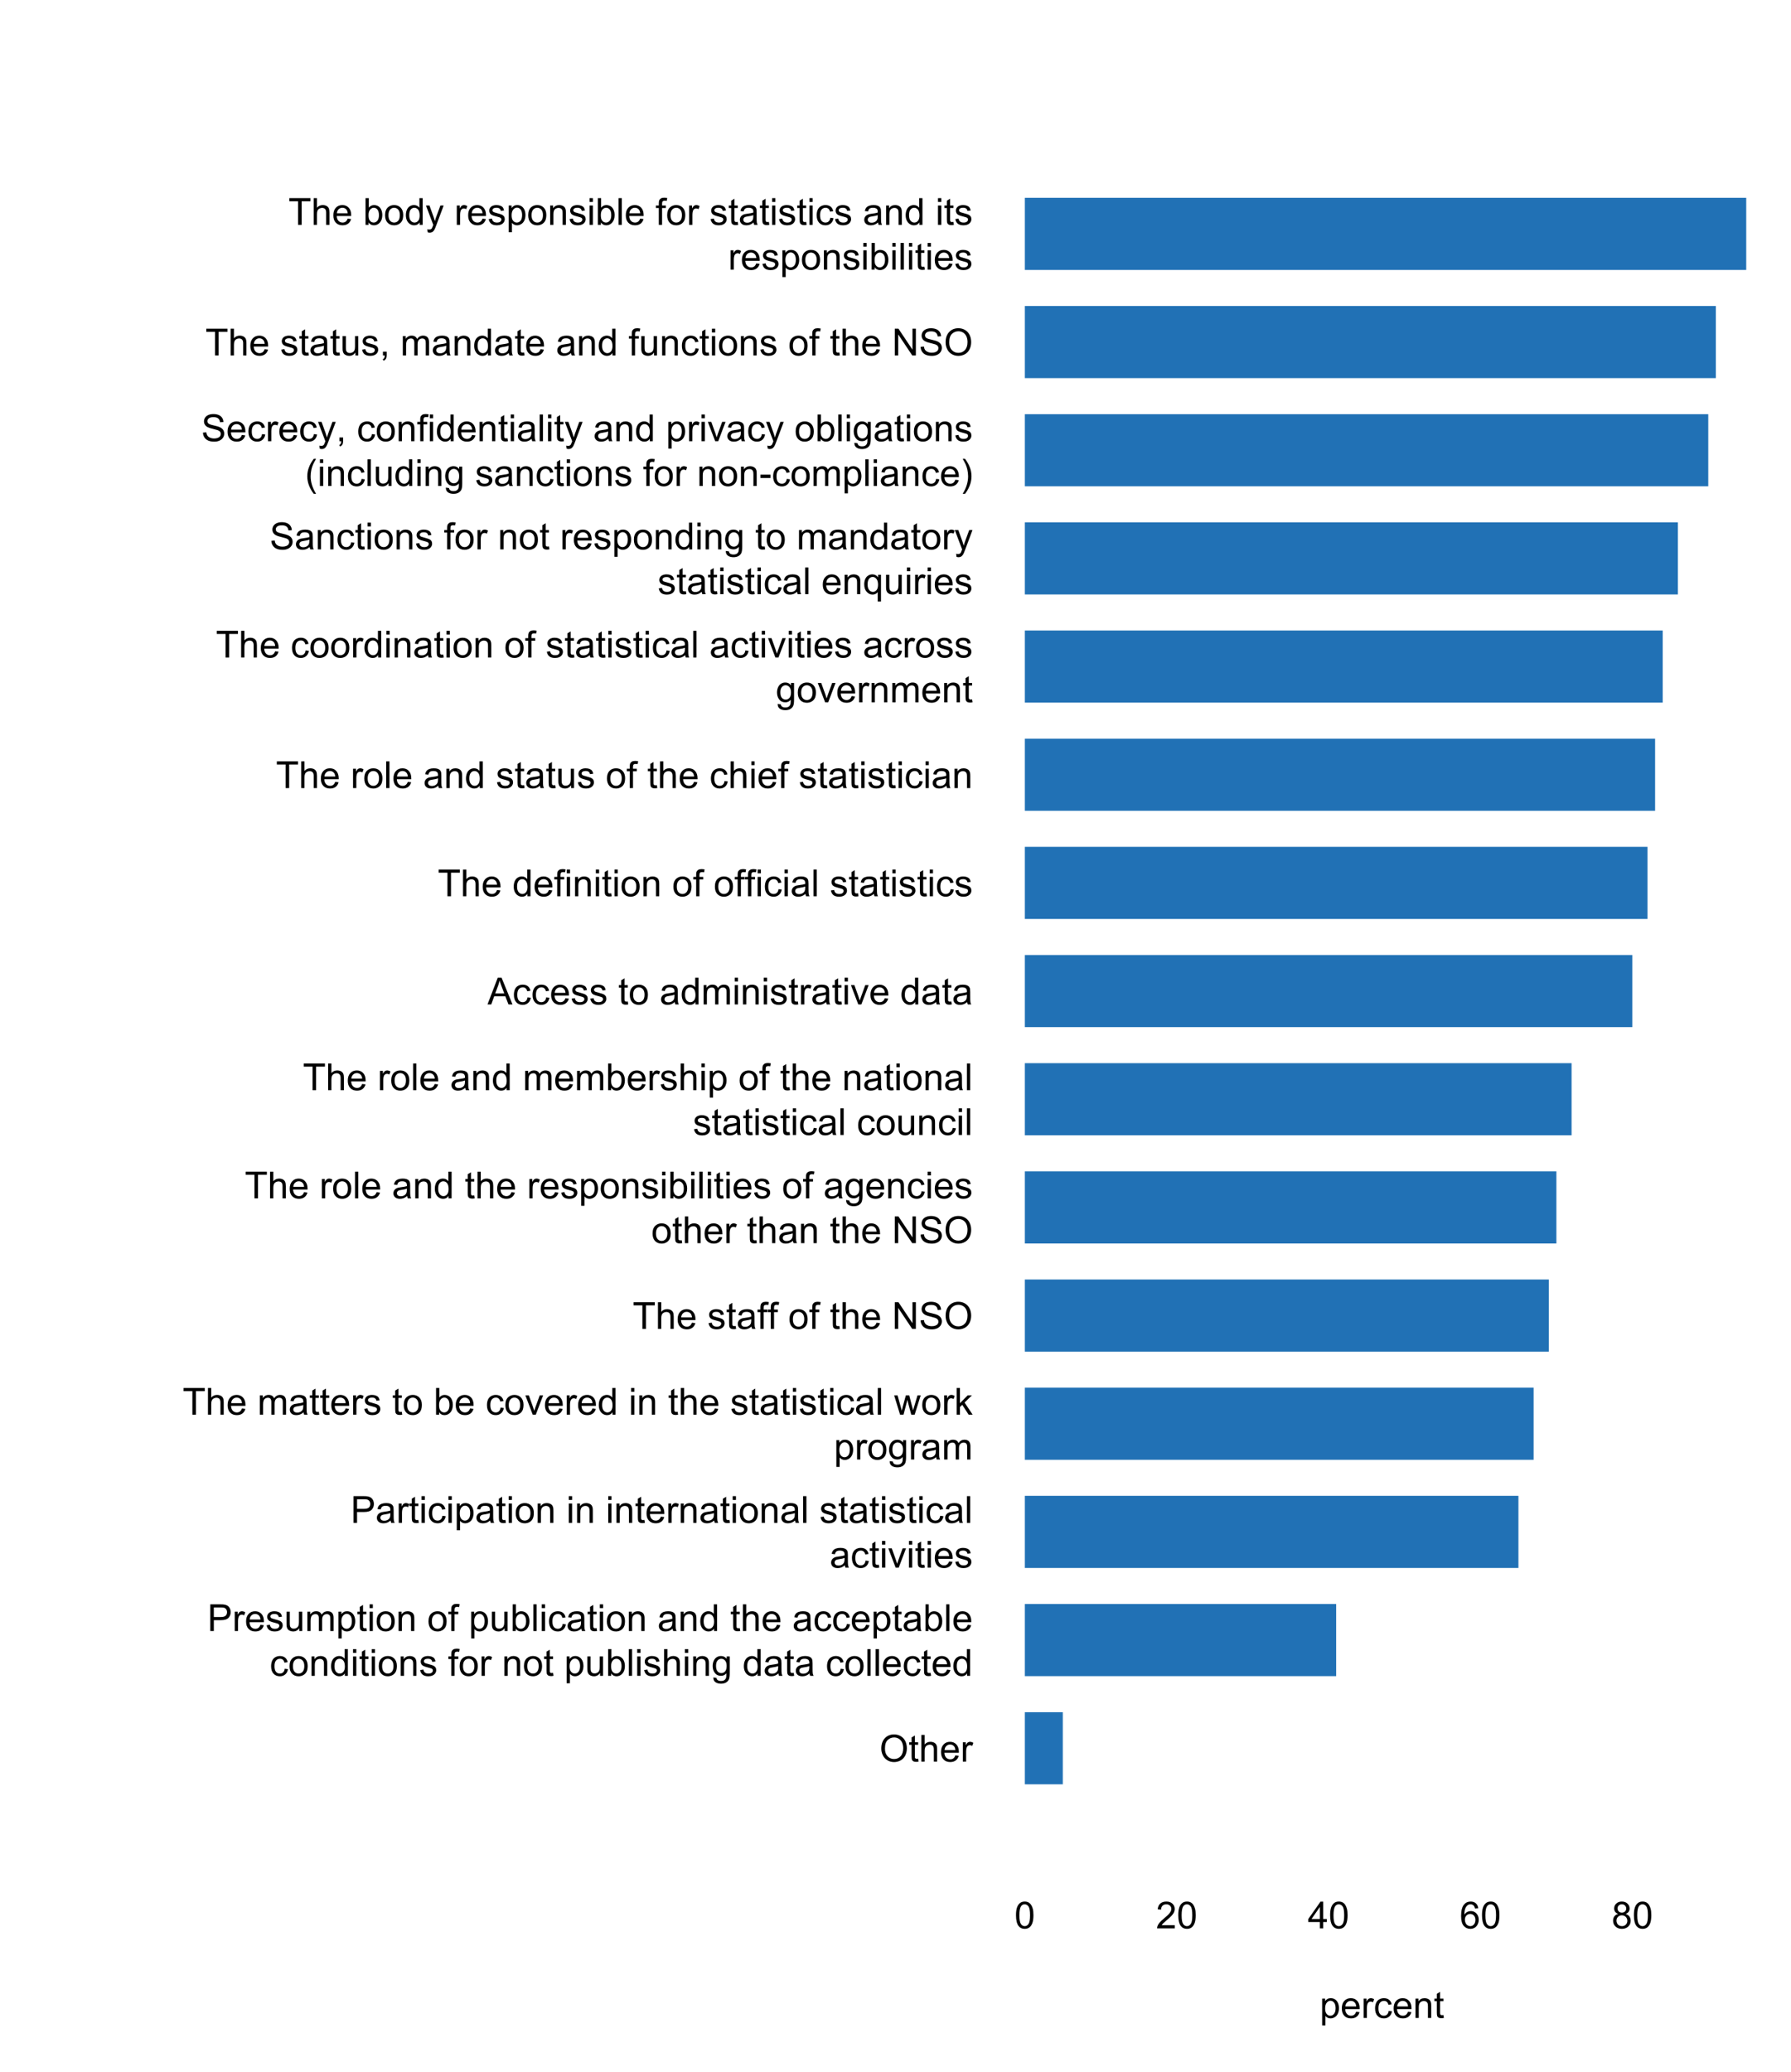 <?xml version="1.0" encoding="UTF-8"?>
<svg xmlns="http://www.w3.org/2000/svg" xmlns:xlink="http://www.w3.org/1999/xlink" width="576pt" height="666pt" viewBox="0 0 576 666" version="1.1">
<defs>
<g>
<symbol overflow="visible" id="glyph0-0">
<path style="stroke:none;" d="M 1.5 0 L 1.5 -7.5 L 7.5 -7.5 L 7.5 0 Z M 1.688 -0.188 L 7.312 -0.188 L 7.312 -7.312 L 1.688 -7.312 Z M 1.688 -0.188 "/>
</symbol>
<symbol overflow="visible" id="glyph0-1">
<path style="stroke:none;" d="M 0.578 -4.184 C 0.574 -5.605 0.957 -6.719 1.727 -7.531 C 2.488 -8.336 3.477 -8.742 4.695 -8.742 C 5.484 -8.742 6.199 -8.551 6.836 -8.172 C 7.473 -7.793 7.957 -7.266 8.293 -6.586 C 8.625 -5.906 8.793 -5.137 8.797 -4.281 C 8.793 -3.41 8.617 -2.633 8.27 -1.945 C 7.914 -1.258 7.418 -0.734 6.773 -0.383 C 6.125 -0.027 5.43 0.145 4.688 0.148 C 3.879 0.145 3.156 -0.047 2.52 -0.438 C 1.879 -0.824 1.395 -1.359 1.07 -2.039 C 0.738 -2.715 0.574 -3.43 0.578 -4.184 Z M 1.75 -4.164 C 1.746 -3.129 2.023 -2.312 2.586 -1.719 C 3.141 -1.121 3.84 -0.824 4.68 -0.828 C 5.535 -0.824 6.238 -1.125 6.793 -1.73 C 7.344 -2.328 7.621 -3.184 7.625 -4.289 C 7.621 -4.984 7.504 -5.594 7.27 -6.117 C 7.031 -6.641 6.684 -7.043 6.23 -7.332 C 5.77 -7.617 5.262 -7.762 4.699 -7.766 C 3.895 -7.762 3.199 -7.484 2.621 -6.934 C 2.035 -6.379 1.746 -5.457 1.75 -4.164 Z M 1.75 -4.164 "/>
</symbol>
<symbol overflow="visible" id="glyph0-2">
<path style="stroke:none;" d="M 3.094 -0.945 L 3.246 -0.012 C 2.949 0.051 2.684 0.082 2.449 0.082 C 2.066 0.082 1.77 0.023 1.559 -0.098 C 1.348 -0.219 1.199 -0.379 1.113 -0.578 C 1.027 -0.773 0.984 -1.188 0.984 -1.82 L 0.984 -5.402 L 0.211 -5.402 L 0.211 -6.223 L 0.984 -6.223 L 0.984 -7.766 L 2.031 -8.398 L 2.031 -6.223 L 3.094 -6.223 L 3.094 -5.402 L 2.031 -5.402 L 2.031 -1.766 C 2.027 -1.461 2.047 -1.27 2.086 -1.184 C 2.125 -1.098 2.184 -1.027 2.27 -0.977 C 2.352 -0.926 2.473 -0.902 2.633 -0.902 C 2.742 -0.902 2.898 -0.914 3.094 -0.945 Z M 3.094 -0.945 "/>
</symbol>
<symbol overflow="visible" id="glyph0-3">
<path style="stroke:none;" d="M 0.789 0 L 0.789 -8.59 L 1.844 -8.59 L 1.844 -5.508 C 2.336 -6.078 2.957 -6.363 3.711 -6.363 C 4.164 -6.363 4.566 -6.27 4.91 -6.09 C 5.25 -5.906 5.492 -5.656 5.641 -5.34 C 5.785 -5.016 5.859 -4.551 5.859 -3.945 L 5.859 0 L 4.805 0 L 4.805 -3.945 C 4.805 -4.469 4.688 -4.852 4.461 -5.094 C 4.227 -5.328 3.906 -5.449 3.492 -5.453 C 3.18 -5.449 2.883 -5.367 2.609 -5.211 C 2.328 -5.047 2.133 -4.828 2.02 -4.551 C 1.898 -4.273 1.84 -3.891 1.844 -3.406 L 1.844 0 Z M 0.789 0 "/>
</symbol>
<symbol overflow="visible" id="glyph0-4">
<path style="stroke:none;" d="M 5.051 -2.004 L 6.141 -1.867 C 5.969 -1.23 5.648 -0.738 5.184 -0.387 C 4.719 -0.035 4.125 0.141 3.406 0.141 C 2.492 0.141 1.77 -0.137 1.238 -0.699 C 0.699 -1.254 0.434 -2.043 0.438 -3.059 C 0.434 -4.105 0.703 -4.918 1.246 -5.496 C 1.781 -6.074 2.48 -6.363 3.344 -6.363 C 4.176 -6.363 4.855 -6.078 5.383 -5.512 C 5.91 -4.945 6.176 -4.148 6.176 -3.125 C 6.176 -3.059 6.172 -2.965 6.172 -2.844 L 1.531 -2.844 C 1.562 -2.156 1.758 -1.633 2.109 -1.27 C 2.457 -0.906 2.891 -0.727 3.41 -0.727 C 3.797 -0.727 4.125 -0.828 4.402 -1.031 C 4.672 -1.234 4.891 -1.559 5.051 -2.004 Z M 1.586 -3.711 L 5.062 -3.711 C 5.016 -4.227 4.883 -4.621 4.664 -4.887 C 4.328 -5.293 3.891 -5.496 3.359 -5.496 C 2.871 -5.496 2.465 -5.332 2.137 -5.008 C 1.805 -4.684 1.621 -4.25 1.586 -3.711 Z M 1.586 -3.711 "/>
</symbol>
<symbol overflow="visible" id="glyph0-5">
<path style="stroke:none;" d="M 0.781 0 L 0.781 -6.223 L 1.727 -6.223 L 1.727 -5.281 C 1.969 -5.719 2.191 -6.012 2.398 -6.152 C 2.602 -6.293 2.828 -6.363 3.078 -6.363 C 3.43 -6.363 3.793 -6.25 4.16 -6.023 L 3.797 -5.047 C 3.539 -5.195 3.281 -5.273 3.023 -5.273 C 2.793 -5.273 2.586 -5.203 2.402 -5.066 C 2.215 -4.926 2.082 -4.734 2.008 -4.488 C 1.891 -4.113 1.832 -3.703 1.836 -3.258 L 1.836 0 Z M 0.781 0 "/>
</symbol>
<symbol overflow="visible" id="glyph0-6">
<path style="stroke:none;" d="M 0.926 0 L 0.926 -8.59 L 4.164 -8.59 C 4.734 -8.59 5.172 -8.562 5.473 -8.508 C 5.895 -8.438 6.246 -8.301 6.531 -8.105 C 6.816 -7.906 7.047 -7.633 7.223 -7.277 C 7.395 -6.918 7.48 -6.527 7.484 -6.105 C 7.48 -5.371 7.25 -4.75 6.785 -4.25 C 6.316 -3.742 5.477 -3.492 4.266 -3.492 L 2.062 -3.492 L 2.062 0 Z M 2.062 -4.508 L 4.281 -4.508 C 5.012 -4.504 5.535 -4.641 5.848 -4.918 C 6.156 -5.188 6.309 -5.574 6.312 -6.07 C 6.309 -6.43 6.219 -6.734 6.039 -6.992 C 5.855 -7.242 5.617 -7.414 5.32 -7.5 C 5.125 -7.551 4.77 -7.574 4.258 -7.578 L 2.062 -7.578 Z M 2.062 -4.508 "/>
</symbol>
<symbol overflow="visible" id="glyph0-7">
<path style="stroke:none;" d="M 0.367 -1.859 L 1.414 -2.023 C 1.469 -1.602 1.633 -1.281 1.902 -1.059 C 2.168 -0.836 2.543 -0.727 3.023 -0.727 C 3.508 -0.727 3.867 -0.824 4.102 -1.023 C 4.336 -1.219 4.453 -1.449 4.453 -1.719 C 4.453 -1.953 4.348 -2.141 4.141 -2.281 C 3.996 -2.371 3.637 -2.492 3.062 -2.637 C 2.289 -2.832 1.754 -3 1.457 -3.145 C 1.156 -3.285 0.93 -3.48 0.777 -3.734 C 0.621 -3.984 0.543 -4.266 0.547 -4.57 C 0.543 -4.844 0.605 -5.098 0.734 -5.34 C 0.859 -5.574 1.035 -5.773 1.254 -5.93 C 1.418 -6.047 1.641 -6.148 1.926 -6.234 C 2.207 -6.32 2.512 -6.363 2.836 -6.363 C 3.324 -6.363 3.75 -6.293 4.121 -6.152 C 4.488 -6.012 4.762 -5.82 4.938 -5.578 C 5.113 -5.336 5.234 -5.016 5.305 -4.617 L 4.273 -4.477 C 4.223 -4.797 4.086 -5.047 3.863 -5.227 C 3.637 -5.406 3.32 -5.496 2.914 -5.496 C 2.426 -5.496 2.082 -5.414 1.875 -5.254 C 1.664 -5.094 1.559 -4.906 1.562 -4.695 C 1.559 -4.555 1.602 -4.434 1.695 -4.324 C 1.773 -4.211 1.91 -4.117 2.098 -4.043 C 2.203 -4.004 2.512 -3.914 3.031 -3.773 C 3.773 -3.574 4.293 -3.41 4.59 -3.285 C 4.879 -3.156 5.113 -2.973 5.285 -2.73 C 5.453 -2.488 5.535 -2.188 5.539 -1.828 C 5.535 -1.477 5.434 -1.145 5.23 -0.832 C 5.023 -0.52 4.727 -0.277 4.34 -0.113 C 3.953 0.059 3.516 0.141 3.031 0.141 C 2.219 0.141 1.602 -0.027 1.18 -0.363 C 0.754 -0.699 0.484 -1.195 0.367 -1.859 Z M 0.367 -1.859 "/>
</symbol>
<symbol overflow="visible" id="glyph0-8">
<path style="stroke:none;" d="M 4.867 0 L 4.867 -0.914 C 4.379 -0.211 3.723 0.141 2.895 0.141 C 2.527 0.141 2.184 0.07 1.867 -0.07 C 1.547 -0.211 1.309 -0.387 1.156 -0.602 C 1 -0.812 0.895 -1.074 0.832 -1.383 C 0.785 -1.59 0.762 -1.918 0.766 -2.367 L 0.766 -6.223 L 1.82 -6.223 L 1.82 -2.773 C 1.816 -2.219 1.84 -1.848 1.887 -1.656 C 1.949 -1.379 2.09 -1.16 2.309 -1.004 C 2.523 -0.84 2.789 -0.762 3.105 -0.766 C 3.418 -0.762 3.715 -0.844 3.996 -1.008 C 4.273 -1.172 4.469 -1.391 4.586 -1.672 C 4.699 -1.949 4.758 -2.355 4.758 -2.891 L 4.758 -6.223 L 5.812 -6.223 L 5.812 0 Z M 4.867 0 "/>
</symbol>
<symbol overflow="visible" id="glyph0-9">
<path style="stroke:none;" d="M 0.789 0 L 0.789 -6.223 L 1.734 -6.223 L 1.734 -5.352 C 1.93 -5.648 2.188 -5.895 2.512 -6.082 C 2.836 -6.27 3.207 -6.363 3.621 -6.363 C 4.082 -6.363 4.457 -6.266 4.754 -6.074 C 5.043 -5.883 5.254 -5.617 5.379 -5.273 C 5.871 -6 6.512 -6.363 7.301 -6.363 C 7.918 -6.363 8.391 -6.191 8.723 -5.848 C 9.055 -5.504 9.223 -4.977 9.223 -4.273 L 9.223 0 L 8.172 0 L 8.172 -3.922 C 8.168 -4.34 8.133 -4.645 8.07 -4.832 C 8 -5.016 7.879 -5.164 7.699 -5.277 C 7.52 -5.391 7.309 -5.449 7.066 -5.449 C 6.629 -5.449 6.266 -5.301 5.977 -5.012 C 5.688 -4.719 5.543 -4.254 5.543 -3.617 L 5.543 0 L 4.488 0 L 4.488 -4.043 C 4.488 -4.512 4.402 -4.863 4.23 -5.098 C 4.059 -5.332 3.777 -5.449 3.387 -5.449 C 3.09 -5.449 2.812 -5.371 2.562 -5.215 C 2.309 -5.059 2.129 -4.828 2.016 -4.527 C 1.898 -4.227 1.84 -3.793 1.844 -3.227 L 1.844 0 Z M 0.789 0 "/>
</symbol>
<symbol overflow="visible" id="glyph0-10">
<path style="stroke:none;" d="M 0.789 2.383 L 0.789 -6.223 L 1.75 -6.223 L 1.75 -5.414 C 1.977 -5.73 2.234 -5.965 2.52 -6.125 C 2.801 -6.281 3.145 -6.363 3.555 -6.363 C 4.082 -6.363 4.551 -6.227 4.961 -5.953 C 5.363 -5.68 5.672 -5.293 5.883 -4.793 C 6.09 -4.293 6.191 -3.746 6.195 -3.156 C 6.191 -2.52 6.078 -1.945 5.852 -1.438 C 5.621 -0.922 5.289 -0.531 4.855 -0.266 C 4.418 0.008 3.961 0.141 3.48 0.141 C 3.129 0.141 2.812 0.066 2.535 -0.082 C 2.254 -0.23 2.023 -0.418 1.844 -0.645 L 1.844 2.383 Z M 1.746 -3.078 C 1.746 -2.273 1.906 -1.684 2.23 -1.301 C 2.555 -0.918 2.949 -0.727 3.41 -0.727 C 3.879 -0.727 4.277 -0.922 4.613 -1.32 C 4.945 -1.711 5.113 -2.328 5.117 -3.164 C 5.113 -3.953 4.949 -4.547 4.625 -4.945 C 4.297 -5.34 3.91 -5.535 3.457 -5.539 C 3.004 -5.535 2.605 -5.324 2.262 -4.906 C 1.918 -4.484 1.746 -3.875 1.746 -3.078 Z M 1.746 -3.078 "/>
</symbol>
<symbol overflow="visible" id="glyph0-11">
<path style="stroke:none;" d="M 0.797 -7.375 L 0.797 -8.59 L 1.852 -8.59 L 1.852 -7.375 Z M 0.797 0 L 0.797 -6.223 L 1.852 -6.223 L 1.852 0 Z M 0.797 0 "/>
</symbol>
<symbol overflow="visible" id="glyph0-12">
<path style="stroke:none;" d="M 0.398 -3.109 C 0.398 -4.262 0.719 -5.117 1.359 -5.672 C 1.895 -6.133 2.547 -6.363 3.316 -6.363 C 4.172 -6.363 4.871 -6.082 5.414 -5.52 C 5.953 -4.957 6.223 -4.184 6.227 -3.199 C 6.223 -2.398 6.102 -1.766 5.867 -1.309 C 5.625 -0.848 5.277 -0.492 4.82 -0.238 C 4.359 0.016 3.859 0.141 3.316 0.141 C 2.441 0.141 1.734 -0.137 1.203 -0.695 C 0.664 -1.254 0.398 -2.059 0.398 -3.109 Z M 1.484 -3.109 C 1.48 -2.309 1.656 -1.711 2.004 -1.32 C 2.348 -0.922 2.785 -0.727 3.316 -0.727 C 3.84 -0.727 4.273 -0.926 4.621 -1.324 C 4.969 -1.723 5.145 -2.328 5.145 -3.148 C 5.145 -3.914 4.969 -4.496 4.617 -4.895 C 4.266 -5.289 3.832 -5.488 3.316 -5.492 C 2.785 -5.488 2.348 -5.293 2.004 -4.898 C 1.656 -4.5 1.48 -3.902 1.484 -3.109 Z M 1.484 -3.109 "/>
</symbol>
<symbol overflow="visible" id="glyph0-13">
<path style="stroke:none;" d="M 0.789 0 L 0.789 -6.223 L 1.742 -6.223 L 1.742 -5.336 C 2.195 -6.02 2.855 -6.363 3.719 -6.363 C 4.09 -6.363 4.434 -6.293 4.754 -6.16 C 5.066 -6.023 5.305 -5.848 5.461 -5.633 C 5.617 -5.41 5.727 -5.152 5.789 -4.852 C 5.828 -4.656 5.848 -4.312 5.848 -3.828 L 5.848 0 L 4.793 0 L 4.793 -3.785 C 4.793 -4.215 4.75 -4.535 4.668 -4.75 C 4.586 -4.961 4.441 -5.129 4.234 -5.258 C 4.023 -5.383 3.777 -5.449 3.5 -5.449 C 3.047 -5.449 2.66 -5.305 2.332 -5.02 C 2.004 -4.734 1.84 -4.195 1.844 -3.398 L 1.844 0 Z M 0.789 0 "/>
</symbol>
<symbol overflow="visible" id="glyph0-14">
<path style="stroke:none;" d=""/>
</symbol>
<symbol overflow="visible" id="glyph0-15">
<path style="stroke:none;" d="M 1.043 0 L 1.043 -5.402 L 0.109 -5.402 L 0.109 -6.223 L 1.043 -6.223 L 1.043 -6.883 C 1.043 -7.301 1.078 -7.613 1.156 -7.816 C 1.25 -8.09 1.43 -8.309 1.688 -8.48 C 1.945 -8.645 2.305 -8.73 2.766 -8.734 C 3.062 -8.73 3.391 -8.695 3.75 -8.633 L 3.594 -7.711 C 3.371 -7.75 3.164 -7.77 2.969 -7.77 C 2.648 -7.77 2.422 -7.699 2.293 -7.562 C 2.156 -7.426 2.09 -7.172 2.094 -6.797 L 2.094 -6.223 L 3.305 -6.223 L 3.305 -5.402 L 2.094 -5.402 L 2.094 0 Z M 1.043 0 "/>
</symbol>
<symbol overflow="visible" id="glyph0-16">
<path style="stroke:none;" d="M 1.766 0 L 0.785 0 L 0.785 -8.59 L 1.84 -8.59 L 1.84 -5.523 C 2.285 -6.082 2.852 -6.363 3.547 -6.363 C 3.922 -6.363 4.285 -6.285 4.629 -6.129 C 4.973 -5.973 5.254 -5.754 5.473 -5.48 C 5.691 -5.199 5.863 -4.863 5.992 -4.469 C 6.113 -4.074 6.176 -3.652 6.18 -3.203 C 6.176 -2.137 5.914 -1.312 5.391 -0.73 C 4.863 -0.148 4.23 0.141 3.492 0.141 C 2.758 0.141 2.18 -0.164 1.766 -0.781 Z M 1.75 -3.156 C 1.746 -2.41 1.848 -1.871 2.055 -1.539 C 2.387 -0.996 2.836 -0.727 3.406 -0.727 C 3.859 -0.727 4.258 -0.926 4.598 -1.328 C 4.93 -1.727 5.098 -2.324 5.102 -3.117 C 5.098 -3.93 4.938 -4.527 4.617 -4.914 C 4.297 -5.301 3.906 -5.496 3.453 -5.496 C 2.984 -5.496 2.586 -5.293 2.254 -4.895 C 1.914 -4.492 1.746 -3.914 1.75 -3.156 Z M 1.75 -3.156 "/>
</symbol>
<symbol overflow="visible" id="glyph0-17">
<path style="stroke:none;" d="M 0.766 0 L 0.766 -8.59 L 1.82 -8.59 L 1.82 0 Z M 0.766 0 "/>
</symbol>
<symbol overflow="visible" id="glyph0-18">
<path style="stroke:none;" d="M 4.852 -2.281 L 5.891 -2.145 C 5.773 -1.426 5.484 -0.863 5.02 -0.465 C 4.551 -0.059 3.977 0.141 3.297 0.141 C 2.445 0.141 1.762 -0.137 1.246 -0.695 C 0.727 -1.25 0.469 -2.047 0.469 -3.086 C 0.469 -3.754 0.578 -4.344 0.801 -4.852 C 1.023 -5.355 1.363 -5.73 1.816 -5.984 C 2.27 -6.234 2.766 -6.363 3.305 -6.363 C 3.98 -6.363 4.531 -6.191 4.965 -5.848 C 5.391 -5.504 5.668 -5.02 5.789 -4.395 L 4.766 -4.234 C 4.664 -4.652 4.492 -4.969 4.246 -5.18 C 3.996 -5.391 3.695 -5.496 3.344 -5.496 C 2.809 -5.496 2.379 -5.305 2.051 -4.922 C 1.719 -4.539 1.551 -3.938 1.555 -3.117 C 1.551 -2.281 1.711 -1.672 2.035 -1.293 C 2.352 -0.914 2.77 -0.727 3.289 -0.727 C 3.695 -0.727 4.043 -0.852 4.324 -1.105 C 4.602 -1.359 4.777 -1.75 4.852 -2.281 Z M 4.852 -2.281 "/>
</symbol>
<symbol overflow="visible" id="glyph0-19">
<path style="stroke:none;" d="M 4.852 -0.766 C 4.461 -0.434 4.082 -0.199 3.723 -0.062 C 3.355 0.074 2.969 0.141 2.562 0.141 C 1.875 0.141 1.352 -0.023 0.984 -0.359 C 0.617 -0.688 0.434 -1.117 0.434 -1.641 C 0.434 -1.945 0.5 -2.223 0.641 -2.473 C 0.777 -2.723 0.961 -2.926 1.188 -3.082 C 1.41 -3.234 1.664 -3.348 1.945 -3.43 C 2.152 -3.477 2.465 -3.531 2.883 -3.586 C 3.734 -3.688 4.359 -3.809 4.766 -3.949 C 4.766 -4.09 4.77 -4.18 4.77 -4.227 C 4.77 -4.648 4.668 -4.953 4.469 -5.133 C 4.199 -5.371 3.801 -5.488 3.27 -5.492 C 2.77 -5.488 2.402 -5.402 2.168 -5.23 C 1.934 -5.055 1.758 -4.746 1.648 -4.305 L 0.617 -4.445 C 0.707 -4.887 0.863 -5.242 1.078 -5.516 C 1.289 -5.781 1.598 -5.992 2.008 -6.141 C 2.41 -6.289 2.883 -6.363 3.422 -6.363 C 3.953 -6.363 4.383 -6.301 4.715 -6.176 C 5.047 -6.051 5.293 -5.891 5.449 -5.703 C 5.605 -5.512 5.715 -5.273 5.777 -4.984 C 5.809 -4.805 5.824 -4.48 5.828 -4.016 L 5.828 -2.609 C 5.824 -1.625 5.848 -1.004 5.895 -0.746 C 5.941 -0.484 6.031 -0.238 6.164 0 L 5.062 0 C 4.953 -0.219 4.883 -0.473 4.852 -0.766 Z M 4.766 -3.125 C 4.375 -2.965 3.801 -2.832 3.039 -2.727 C 2.605 -2.66 2.301 -2.59 2.121 -2.516 C 1.941 -2.434 1.801 -2.32 1.703 -2.172 C 1.605 -2.02 1.559 -1.852 1.559 -1.672 C 1.559 -1.387 1.664 -1.152 1.875 -0.969 C 2.086 -0.777 2.398 -0.684 2.812 -0.688 C 3.219 -0.684 3.578 -0.773 3.895 -0.953 C 4.211 -1.129 4.445 -1.371 4.594 -1.68 C 4.707 -1.918 4.762 -2.27 4.766 -2.734 Z M 4.766 -3.125 "/>
</symbol>
<symbol overflow="visible" id="glyph0-20">
<path style="stroke:none;" d="M 4.828 0 L 4.828 -0.785 C 4.43 -0.168 3.848 0.141 3.086 0.141 C 2.59 0.141 2.133 0.004 1.719 -0.27 C 1.297 -0.543 0.977 -0.922 0.75 -1.414 C 0.523 -1.898 0.41 -2.465 0.41 -3.105 C 0.41 -3.727 0.512 -4.289 0.719 -4.797 C 0.926 -5.301 1.238 -5.688 1.652 -5.957 C 2.066 -6.227 2.527 -6.363 3.039 -6.363 C 3.41 -6.363 3.746 -6.281 4.043 -6.125 C 4.336 -5.965 4.574 -5.762 4.758 -5.508 L 4.758 -8.59 L 5.805 -8.59 L 5.805 0 Z M 1.492 -3.105 C 1.488 -2.309 1.656 -1.711 1.996 -1.316 C 2.328 -0.922 2.727 -0.727 3.188 -0.727 C 3.648 -0.727 4.039 -0.914 4.359 -1.293 C 4.68 -1.668 4.84 -2.242 4.844 -3.016 C 4.84 -3.867 4.676 -4.492 4.352 -4.895 C 4.02 -5.289 3.617 -5.488 3.141 -5.492 C 2.672 -5.488 2.277 -5.297 1.965 -4.918 C 1.645 -4.531 1.488 -3.93 1.492 -3.105 Z M 1.492 -3.105 "/>
</symbol>
<symbol overflow="visible" id="glyph0-21">
<path style="stroke:none;" d="M 0.598 0.516 L 1.625 0.668 C 1.664 0.98 1.785 1.211 1.98 1.359 C 2.242 1.555 2.598 1.652 3.055 1.652 C 3.539 1.652 3.918 1.555 4.184 1.359 C 4.449 1.164 4.629 0.891 4.723 0.539 C 4.777 0.324 4.801 -0.125 4.797 -0.812 C 4.336 -0.27 3.762 0 3.078 0 C 2.219 0 1.559 -0.309 1.09 -0.926 C 0.621 -1.543 0.387 -2.281 0.387 -3.148 C 0.387 -3.738 0.492 -4.285 0.707 -4.789 C 0.922 -5.289 1.234 -5.68 1.645 -5.953 C 2.051 -6.227 2.531 -6.363 3.082 -6.363 C 3.816 -6.363 4.422 -6.066 4.898 -5.473 L 4.898 -6.223 L 5.871 -6.223 L 5.871 -0.844 C 5.871 0.125 5.77 0.809 5.574 1.215 C 5.375 1.613 5.062 1.934 4.637 2.172 C 4.207 2.402 3.684 2.52 3.059 2.523 C 2.316 2.52 1.715 2.352 1.258 2.023 C 0.801 1.688 0.582 1.188 0.598 0.516 Z M 1.469 -3.223 C 1.465 -2.406 1.629 -1.809 1.957 -1.438 C 2.281 -1.059 2.688 -0.871 3.176 -0.875 C 3.66 -0.871 4.066 -1.059 4.395 -1.434 C 4.723 -1.805 4.887 -2.391 4.887 -3.188 C 4.887 -3.945 4.715 -4.52 4.379 -4.91 C 4.039 -5.297 3.633 -5.488 3.156 -5.492 C 2.684 -5.488 2.285 -5.297 1.961 -4.918 C 1.629 -4.535 1.465 -3.973 1.469 -3.223 Z M 1.469 -3.223 "/>
</symbol>
<symbol overflow="visible" id="glyph0-22">
<path style="stroke:none;" d="M 2.52 0 L 0.152 -6.223 L 1.266 -6.223 L 2.602 -2.496 C 2.746 -2.09 2.879 -1.672 3 -1.242 C 3.094 -1.57 3.223 -1.965 3.391 -2.426 L 4.773 -6.223 L 5.859 -6.223 L 3.504 0 Z M 2.52 0 "/>
</symbol>
<symbol overflow="visible" id="glyph0-23">
<path style="stroke:none;" d="M 3.109 0 L 3.109 -7.578 L 0.281 -7.578 L 0.281 -8.59 L 7.09 -8.59 L 7.09 -7.578 L 4.25 -7.578 L 4.25 0 Z M 3.109 0 "/>
</symbol>
<symbol overflow="visible" id="glyph0-24">
<path style="stroke:none;" d="M 1.938 0 L 0.035 -6.223 L 1.125 -6.223 L 2.117 -2.633 L 2.484 -1.297 C 2.5 -1.359 2.605 -1.789 2.805 -2.578 L 3.797 -6.223 L 4.883 -6.223 L 5.812 -2.613 L 6.125 -1.422 L 6.48 -2.625 L 7.547 -6.223 L 8.57 -6.223 L 6.625 0 L 5.531 0 L 4.539 -3.727 L 4.301 -4.789 L 3.039 0 Z M 1.938 0 "/>
</symbol>
<symbol overflow="visible" id="glyph0-25">
<path style="stroke:none;" d="M 0.797 0 L 0.797 -8.59 L 1.852 -8.59 L 1.852 -3.691 L 4.348 -6.223 L 5.711 -6.223 L 3.336 -3.914 L 5.953 0 L 4.652 0 L 2.594 -3.18 L 1.852 -2.469 L 1.852 0 Z M 0.797 0 "/>
</symbol>
<symbol overflow="visible" id="glyph0-26">
<path style="stroke:none;" d="M 0.914 0 L 0.914 -8.59 L 2.078 -8.59 L 6.594 -1.844 L 6.594 -8.59 L 7.68 -8.59 L 7.68 0 L 6.516 0 L 2.004 -6.75 L 2.004 0 Z M 0.914 0 "/>
</symbol>
<symbol overflow="visible" id="glyph0-27">
<path style="stroke:none;" d="M 0.539 -2.758 L 1.609 -2.852 C 1.66 -2.422 1.777 -2.07 1.965 -1.797 C 2.145 -1.52 2.434 -1.297 2.828 -1.129 C 3.215 -0.957 3.656 -0.871 4.148 -0.875 C 4.578 -0.871 4.961 -0.938 5.297 -1.066 C 5.629 -1.191 5.875 -1.367 6.039 -1.594 C 6.199 -1.82 6.281 -2.066 6.281 -2.332 C 6.281 -2.598 6.203 -2.832 6.047 -3.035 C 5.891 -3.238 5.633 -3.406 5.273 -3.547 C 5.043 -3.633 4.531 -3.773 3.746 -3.965 C 2.953 -4.152 2.402 -4.332 2.086 -4.5 C 1.672 -4.711 1.363 -4.977 1.168 -5.297 C 0.965 -5.617 0.867 -5.973 0.867 -6.367 C 0.867 -6.801 0.988 -7.207 1.234 -7.582 C 1.48 -7.957 1.84 -8.242 2.312 -8.441 C 2.785 -8.633 3.312 -8.73 3.891 -8.734 C 4.523 -8.73 5.082 -8.629 5.574 -8.426 C 6.059 -8.223 6.434 -7.922 6.695 -7.523 C 6.957 -7.125 7.098 -6.672 7.117 -6.172 L 6.031 -6.086 C 5.969 -6.629 5.77 -7.039 5.434 -7.316 C 5.094 -7.594 4.598 -7.734 3.938 -7.734 C 3.25 -7.734 2.746 -7.605 2.434 -7.355 C 2.113 -7.098 1.957 -6.797 1.961 -6.445 C 1.957 -6.137 2.07 -5.883 2.297 -5.684 C 2.516 -5.48 3.086 -5.273 4.012 -5.07 C 4.934 -4.859 5.566 -4.68 5.914 -4.523 C 6.41 -4.293 6.781 -4 7.02 -3.648 C 7.254 -3.293 7.371 -2.887 7.375 -2.426 C 7.371 -1.969 7.242 -1.535 6.984 -1.133 C 6.723 -0.727 6.344 -0.414 5.855 -0.188 C 5.363 0.035 4.812 0.145 4.203 0.148 C 3.422 0.145 2.77 0.035 2.246 -0.191 C 1.719 -0.414 1.309 -0.754 1.012 -1.215 C 0.711 -1.668 0.555 -2.184 0.539 -2.758 Z M 0.539 -2.758 "/>
</symbol>
<symbol overflow="visible" id="glyph0-28">
<path style="stroke:none;" d="M -0.016 0 L 3.281 -8.59 L 4.508 -8.59 L 8.023 0 L 6.727 0 L 5.727 -2.602 L 2.133 -2.602 L 1.188 0 Z M 2.461 -3.527 L 5.375 -3.527 L 4.477 -5.906 C 4.203 -6.629 4 -7.223 3.867 -7.688 C 3.758 -7.133 3.602 -6.586 3.406 -6.047 Z M 2.461 -3.527 "/>
</symbol>
<symbol overflow="visible" id="glyph0-29">
<path style="stroke:none;" d="M 0.742 2.398 L 0.625 1.406 C 0.855 1.469 1.059 1.5 1.23 1.5 C 1.465 1.5 1.652 1.461 1.793 1.383 C 1.934 1.305 2.047 1.195 2.141 1.055 C 2.203 0.949 2.312 0.688 2.461 0.27 C 2.48 0.207 2.512 0.121 2.555 0.012 L 0.195 -6.223 L 1.328 -6.223 L 2.625 -2.617 C 2.789 -2.16 2.938 -1.68 3.078 -1.18 C 3.195 -1.66 3.34 -2.133 3.508 -2.594 L 4.84 -6.223 L 5.895 -6.223 L 3.527 0.105 C 3.273 0.789 3.074 1.258 2.938 1.516 C 2.746 1.863 2.531 2.117 2.293 2.281 C 2.047 2.438 1.758 2.52 1.422 2.523 C 1.215 2.52 0.988 2.477 0.742 2.398 Z M 0.742 2.398 "/>
</symbol>
<symbol overflow="visible" id="glyph0-30">
<path style="stroke:none;" d="M 4.758 2.383 L 4.758 -0.664 C 4.594 -0.43 4.363 -0.238 4.066 -0.086 C 3.77 0.066 3.457 0.141 3.129 0.141 C 2.391 0.141 1.754 -0.152 1.223 -0.742 C 0.688 -1.332 0.422 -2.141 0.422 -3.172 C 0.422 -3.793 0.527 -4.355 0.746 -4.852 C 0.957 -5.344 1.273 -5.719 1.688 -5.977 C 2.102 -6.234 2.555 -6.363 3.047 -6.363 C 3.816 -6.363 4.422 -6.039 4.863 -5.391 L 4.863 -6.223 L 5.812 -6.223 L 5.812 2.383 Z M 1.508 -3.129 C 1.504 -2.328 1.672 -1.727 2.012 -1.328 C 2.344 -0.926 2.746 -0.727 3.219 -0.727 C 3.664 -0.727 4.051 -0.914 4.375 -1.297 C 4.699 -1.672 4.863 -2.254 4.863 -3.035 C 4.863 -3.863 4.691 -4.484 4.348 -4.902 C 4.004 -5.32 3.602 -5.531 3.148 -5.531 C 2.688 -5.531 2.301 -5.336 1.984 -4.949 C 1.664 -4.559 1.504 -3.953 1.508 -3.129 Z M 1.508 -3.129 "/>
</symbol>
<symbol overflow="visible" id="glyph0-31">
<path style="stroke:none;" d="M 1.066 0 L 1.066 -1.203 L 2.266 -1.203 L 2.266 0 C 2.262 0.441 2.184 0.797 2.031 1.07 C 1.871 1.34 1.625 1.551 1.289 1.699 L 0.996 1.25 C 1.215 1.148 1.379 1.004 1.488 0.816 C 1.594 0.621 1.652 0.352 1.664 0 Z M 1.066 0 "/>
</symbol>
<symbol overflow="visible" id="glyph0-32">
<path style="stroke:none;" d="M 2.805 2.523 C 2.223 1.785 1.73 0.93 1.328 -0.055 C 0.926 -1.035 0.727 -2.055 0.727 -3.109 C 0.727 -4.039 0.875 -4.93 1.18 -5.781 C 1.523 -6.77 2.066 -7.754 2.805 -8.734 L 3.562 -8.734 C 3.086 -7.918 2.773 -7.34 2.625 -6.996 C 2.383 -6.457 2.195 -5.895 2.062 -5.309 C 1.895 -4.574 1.809 -3.84 1.812 -3.105 C 1.809 -1.227 2.395 0.648 3.562 2.523 Z M 2.805 2.523 "/>
</symbol>
<symbol overflow="visible" id="glyph0-33">
<path style="stroke:none;" d="M 0.383 -2.578 L 0.383 -3.641 L 3.621 -3.641 L 3.621 -2.578 Z M 0.383 -2.578 "/>
</symbol>
<symbol overflow="visible" id="glyph0-34">
<path style="stroke:none;" d="M 1.484 2.523 L 0.727 2.523 C 1.891 0.648 2.473 -1.227 2.477 -3.105 C 2.473 -3.84 2.391 -4.566 2.227 -5.289 C 2.094 -5.875 1.906 -6.438 1.672 -6.977 C 1.516 -7.328 1.203 -7.914 0.727 -8.734 L 1.484 -8.734 C 2.215 -7.754 2.758 -6.77 3.109 -5.781 C 3.41 -4.93 3.562 -4.039 3.562 -3.109 C 3.562 -2.055 3.359 -1.035 2.957 -0.055 C 2.551 0.93 2.059 1.785 1.484 2.523 Z M 1.484 2.523 "/>
</symbol>
<symbol overflow="visible" id="glyph0-35">
<path style="stroke:none;" d="M 0.5 -4.234 C 0.496 -5.246 0.602 -6.062 0.812 -6.688 C 1.02 -7.305 1.328 -7.785 1.742 -8.121 C 2.148 -8.457 2.668 -8.625 3.297 -8.625 C 3.758 -8.625 4.164 -8.531 4.512 -8.348 C 4.855 -8.16 5.141 -7.891 5.371 -7.543 C 5.594 -7.191 5.773 -6.766 5.906 -6.266 C 6.035 -5.762 6.098 -5.086 6.102 -4.234 C 6.098 -3.227 5.996 -2.414 5.789 -1.797 C 5.578 -1.176 5.266 -0.695 4.859 -0.359 C 4.445 -0.02 3.926 0.145 3.297 0.148 C 2.465 0.145 1.816 -0.148 1.348 -0.742 C 0.781 -1.457 0.496 -2.621 0.5 -4.234 Z M 1.582 -4.234 C 1.582 -2.824 1.746 -1.887 2.074 -1.418 C 2.402 -0.949 2.809 -0.715 3.297 -0.719 C 3.777 -0.715 4.184 -0.949 4.52 -1.422 C 4.848 -1.887 5.016 -2.824 5.016 -4.234 C 5.016 -5.648 4.848 -6.59 4.52 -7.055 C 4.184 -7.516 3.773 -7.746 3.289 -7.75 C 2.801 -7.746 2.414 -7.543 2.125 -7.137 C 1.762 -6.613 1.582 -5.645 1.582 -4.234 Z M 1.582 -4.234 "/>
</symbol>
<symbol overflow="visible" id="glyph0-36">
<path style="stroke:none;" d="M 6.039 -1.016 L 6.039 0 L 0.363 0 C 0.355 -0.254 0.395 -0.496 0.484 -0.734 C 0.629 -1.117 0.859 -1.5 1.18 -1.875 C 1.492 -2.25 1.953 -2.684 2.562 -3.176 C 3.492 -3.941 4.125 -4.547 4.453 -4.992 C 4.781 -5.438 4.945 -5.859 4.945 -6.266 C 4.945 -6.68 4.793 -7.031 4.496 -7.32 C 4.191 -7.602 3.805 -7.746 3.328 -7.75 C 2.82 -7.746 2.414 -7.594 2.109 -7.293 C 1.805 -6.984 1.648 -6.562 1.648 -6.031 L 0.562 -6.141 C 0.633 -6.945 0.91 -7.559 1.398 -7.988 C 1.879 -8.41 2.531 -8.625 3.352 -8.625 C 4.172 -8.625 4.824 -8.395 5.309 -7.938 C 5.789 -7.48 6.027 -6.914 6.031 -6.242 C 6.027 -5.895 5.957 -5.559 5.82 -5.227 C 5.676 -4.891 5.441 -4.539 5.117 -4.176 C 4.789 -3.805 4.25 -3.301 3.492 -2.664 C 2.859 -2.129 2.453 -1.77 2.273 -1.582 C 2.094 -1.395 1.945 -1.203 1.828 -1.016 Z M 6.039 -1.016 "/>
</symbol>
<symbol overflow="visible" id="glyph0-37">
<path style="stroke:none;" d="M 3.879 0 L 3.879 -2.055 L 0.152 -2.055 L 0.152 -3.023 L 4.07 -8.59 L 4.934 -8.59 L 4.934 -3.023 L 6.094 -3.023 L 6.094 -2.055 L 4.934 -2.055 L 4.934 0 Z M 3.879 -3.023 L 3.879 -6.898 L 1.188 -3.023 Z M 3.879 -3.023 "/>
</symbol>
<symbol overflow="visible" id="glyph0-38">
<path style="stroke:none;" d="M 5.969 -6.484 L 4.922 -6.406 C 4.828 -6.812 4.695 -7.113 4.523 -7.305 C 4.234 -7.605 3.883 -7.758 3.469 -7.758 C 3.133 -7.758 2.836 -7.664 2.586 -7.477 C 2.25 -7.234 1.988 -6.879 1.797 -6.414 C 1.605 -5.949 1.508 -5.289 1.5 -4.43 C 1.754 -4.812 2.062 -5.098 2.434 -5.289 C 2.797 -5.473 3.184 -5.566 3.586 -5.57 C 4.289 -5.566 4.887 -5.309 5.383 -4.793 C 5.875 -4.277 6.121 -3.609 6.125 -2.789 C 6.121 -2.25 6.004 -1.746 5.773 -1.285 C 5.539 -0.82 5.223 -0.469 4.816 -0.223 C 4.41 0.023 3.949 0.145 3.434 0.148 C 2.555 0.145 1.836 -0.176 1.285 -0.82 C 0.727 -1.469 0.449 -2.535 0.453 -4.02 C 0.449 -5.676 0.758 -6.883 1.371 -7.641 C 1.902 -8.297 2.621 -8.625 3.531 -8.625 C 4.207 -8.625 4.762 -8.434 5.195 -8.055 C 5.625 -7.676 5.883 -7.152 5.969 -6.484 Z M 1.664 -2.781 C 1.664 -2.418 1.738 -2.07 1.895 -1.738 C 2.043 -1.406 2.262 -1.152 2.543 -0.98 C 2.82 -0.801 3.109 -0.715 3.414 -0.719 C 3.859 -0.715 4.242 -0.895 4.566 -1.258 C 4.883 -1.613 5.043 -2.102 5.047 -2.727 C 5.043 -3.316 4.887 -3.785 4.57 -4.129 C 4.25 -4.469 3.852 -4.641 3.375 -4.641 C 2.898 -4.641 2.492 -4.469 2.16 -4.129 C 1.828 -3.785 1.664 -3.336 1.664 -2.781 Z M 1.664 -2.781 "/>
</symbol>
<symbol overflow="visible" id="glyph0-39">
<path style="stroke:none;" d="M 2.121 -4.656 C 1.684 -4.816 1.359 -5.047 1.148 -5.344 C 0.938 -5.641 0.832 -5.996 0.832 -6.41 C 0.832 -7.035 1.055 -7.559 1.504 -7.984 C 1.953 -8.41 2.551 -8.625 3.297 -8.625 C 4.043 -8.625 4.648 -8.406 5.109 -7.973 C 5.566 -7.535 5.793 -7.004 5.797 -6.383 C 5.793 -5.977 5.688 -5.629 5.48 -5.34 C 5.27 -5.043 4.953 -4.816 4.531 -4.656 C 5.055 -4.48 5.457 -4.203 5.734 -3.824 C 6.008 -3.438 6.145 -2.98 6.148 -2.453 C 6.145 -1.715 5.887 -1.098 5.367 -0.602 C 4.844 -0.102 4.16 0.145 3.316 0.148 C 2.469 0.145 1.785 -0.102 1.266 -0.605 C 0.742 -1.105 0.48 -1.734 0.484 -2.484 C 0.48 -3.039 0.621 -3.504 0.91 -3.887 C 1.191 -4.262 1.598 -4.52 2.121 -4.656 Z M 1.91 -6.445 C 1.91 -6.039 2.039 -5.707 2.301 -5.449 C 2.562 -5.191 2.902 -5.062 3.32 -5.062 C 3.723 -5.062 4.055 -5.188 4.32 -5.445 C 4.578 -5.695 4.711 -6.012 4.711 -6.387 C 4.711 -6.773 4.574 -7.098 4.309 -7.363 C 4.035 -7.625 3.703 -7.758 3.312 -7.758 C 2.906 -7.758 2.574 -7.629 2.309 -7.371 C 2.043 -7.113 1.91 -6.805 1.91 -6.445 Z M 1.57 -2.477 C 1.57 -2.176 1.641 -1.887 1.785 -1.605 C 1.926 -1.324 2.137 -1.105 2.422 -0.949 C 2.699 -0.793 3.004 -0.715 3.328 -0.719 C 3.832 -0.715 4.246 -0.879 4.578 -1.207 C 4.902 -1.531 5.066 -1.941 5.07 -2.445 C 5.066 -2.945 4.898 -3.367 4.562 -3.703 C 4.223 -4.035 3.801 -4.199 3.293 -4.203 C 2.793 -4.199 2.379 -4.035 2.059 -3.711 C 1.73 -3.379 1.57 -2.969 1.57 -2.477 Z M 1.57 -2.477 "/>
</symbol>
</g>
</defs>
<g id="surface4104">
<rect x="0" y="0" width="576" height="666" style="fill:rgb(100%,100%,100%);fill-opacity:1;stroke:none;"/>
<path style=" stroke:none;fill-rule:nonzero;fill:rgb(12.941%,44.314%,70.98%);fill-opacity:1;" d="M 329.594 573.602 L 341.805 573.602 L 341.805 550.418 L 329.594 550.418 Z M 329.594 573.602 "/>
<path style=" stroke:none;fill-rule:nonzero;fill:rgb(12.941%,44.314%,70.98%);fill-opacity:1;" d="M 329.594 538.828 L 429.723 538.828 L 429.723 515.645 L 329.594 515.645 Z M 329.594 538.828 "/>
<path style=" stroke:none;fill-rule:nonzero;fill:rgb(12.941%,44.314%,70.98%);fill-opacity:1;" d="M 329.594 504.055 L 488.336 504.055 L 488.336 480.871 L 329.594 480.871 Z M 329.594 504.055 "/>
<path style=" stroke:none;fill-rule:nonzero;fill:rgb(12.941%,44.314%,70.98%);fill-opacity:1;" d="M 329.594 469.281 L 493.219 469.281 L 493.219 446.098 L 329.594 446.098 Z M 329.594 469.281 "/>
<path style=" stroke:none;fill-rule:nonzero;fill:rgb(12.941%,44.314%,70.98%);fill-opacity:1;" d="M 329.594 434.508 L 498.105 434.508 L 498.105 411.324 L 329.594 411.324 Z M 329.594 434.508 "/>
<path style=" stroke:none;fill-rule:nonzero;fill:rgb(12.941%,44.314%,70.98%);fill-opacity:1;" d="M 329.594 399.738 L 500.547 399.738 L 500.547 376.555 L 329.594 376.555 Z M 329.594 399.738 "/>
<path style=" stroke:none;fill-rule:nonzero;fill:rgb(12.941%,44.314%,70.98%);fill-opacity:1;" d="M 329.594 364.965 L 505.43 364.965 L 505.43 341.781 L 329.594 341.781 Z M 329.594 364.965 "/>
<path style=" stroke:none;fill-rule:nonzero;fill:rgb(12.941%,44.314%,70.98%);fill-opacity:1;" d="M 329.594 330.191 L 524.969 330.191 L 524.969 307.008 L 329.594 307.008 Z M 329.594 330.191 "/>
<path style=" stroke:none;fill-rule:nonzero;fill:rgb(12.941%,44.314%,70.98%);fill-opacity:1;" d="M 329.594 295.418 L 529.852 295.418 L 529.852 272.234 L 329.594 272.234 Z M 329.594 295.418 "/>
<path style=" stroke:none;fill-rule:nonzero;fill:rgb(12.941%,44.314%,70.98%);fill-opacity:1;" d="M 329.594 260.645 L 532.293 260.645 L 532.293 237.461 L 329.594 237.461 Z M 329.594 260.645 "/>
<path style=" stroke:none;fill-rule:nonzero;fill:rgb(12.941%,44.314%,70.98%);fill-opacity:1;" d="M 329.594 225.871 L 534.738 225.871 L 534.738 202.688 L 329.594 202.688 Z M 329.594 225.871 "/>
<path style=" stroke:none;fill-rule:nonzero;fill:rgb(12.941%,44.314%,70.98%);fill-opacity:1;" d="M 329.594 191.102 L 539.621 191.102 L 539.621 167.918 L 329.594 167.918 Z M 329.594 191.102 "/>
<path style=" stroke:none;fill-rule:nonzero;fill:rgb(12.941%,44.314%,70.98%);fill-opacity:1;" d="M 329.594 156.328 L 549.391 156.328 L 549.391 133.145 L 329.594 133.145 Z M 329.594 156.328 "/>
<path style=" stroke:none;fill-rule:nonzero;fill:rgb(12.941%,44.314%,70.98%);fill-opacity:1;" d="M 329.594 121.555 L 551.832 121.555 L 551.832 98.371 L 329.594 98.371 Z M 329.594 121.555 "/>
<path style=" stroke:none;fill-rule:nonzero;fill:rgb(12.941%,44.314%,70.98%);fill-opacity:1;" d="M 329.594 86.781 L 561.602 86.781 L 561.602 63.598 L 329.594 63.598 Z M 329.594 86.781 "/>
<g style="fill:rgb(0%,0%,0%);fill-opacity:1;">
  <use xlink:href="#glyph0-1" x="282.859" y="566.305"/>
  <use xlink:href="#glyph0-2" x="292.193" y="566.305"/>
  <use xlink:href="#glyph0-3" x="295.527" y="566.305"/>
  <use xlink:href="#glyph0-4" x="302.201" y="566.305"/>
  <use xlink:href="#glyph0-5" x="308.875" y="566.305"/>
</g>
<g style="fill:rgb(0%,0%,0%);fill-opacity:1;">
  <use xlink:href="#glyph0-6" x="66.707" y="524.332"/>
  <use xlink:href="#glyph0-5" x="74.711" y="524.332"/>
  <use xlink:href="#glyph0-4" x="78.707" y="524.332"/>
  <use xlink:href="#glyph0-7" x="85.381" y="524.332"/>
  <use xlink:href="#glyph0-8" x="91.381" y="524.332"/>
  <use xlink:href="#glyph0-9" x="98.055" y="524.332"/>
  <use xlink:href="#glyph0-10" x="108.051" y="524.332"/>
  <use xlink:href="#glyph0-2" x="114.725" y="524.332"/>
  <use xlink:href="#glyph0-11" x="118.059" y="524.332"/>
  <use xlink:href="#glyph0-12" x="120.725" y="524.332"/>
  <use xlink:href="#glyph0-13" x="127.398" y="524.332"/>
  <use xlink:href="#glyph0-14" x="134.072" y="524.332"/>
  <use xlink:href="#glyph0-12" x="137.406" y="524.332"/>
  <use xlink:href="#glyph0-15" x="144.08" y="524.332"/>
  <use xlink:href="#glyph0-14" x="147.414" y="524.332"/>
  <use xlink:href="#glyph0-10" x="150.748" y="524.332"/>
  <use xlink:href="#glyph0-8" x="157.422" y="524.332"/>
  <use xlink:href="#glyph0-16" x="164.096" y="524.332"/>
  <use xlink:href="#glyph0-17" x="170.77" y="524.332"/>
  <use xlink:href="#glyph0-11" x="173.436" y="524.332"/>
  <use xlink:href="#glyph0-18" x="176.102" y="524.332"/>
  <use xlink:href="#glyph0-19" x="182.102" y="524.332"/>
  <use xlink:href="#glyph0-2" x="188.775" y="524.332"/>
  <use xlink:href="#glyph0-11" x="192.109" y="524.332"/>
  <use xlink:href="#glyph0-12" x="194.775" y="524.332"/>
  <use xlink:href="#glyph0-13" x="201.449" y="524.332"/>
  <use xlink:href="#glyph0-14" x="208.123" y="524.332"/>
  <use xlink:href="#glyph0-19" x="211.457" y="524.332"/>
  <use xlink:href="#glyph0-13" x="218.131" y="524.332"/>
  <use xlink:href="#glyph0-20" x="224.805" y="524.332"/>
  <use xlink:href="#glyph0-14" x="231.479" y="524.332"/>
  <use xlink:href="#glyph0-2" x="234.812" y="524.332"/>
  <use xlink:href="#glyph0-3" x="238.146" y="524.332"/>
  <use xlink:href="#glyph0-4" x="244.82" y="524.332"/>
  <use xlink:href="#glyph0-14" x="251.494" y="524.332"/>
  <use xlink:href="#glyph0-19" x="254.828" y="524.332"/>
  <use xlink:href="#glyph0-18" x="261.502" y="524.332"/>
  <use xlink:href="#glyph0-18" x="267.502" y="524.332"/>
  <use xlink:href="#glyph0-4" x="273.502" y="524.332"/>
  <use xlink:href="#glyph0-10" x="280.176" y="524.332"/>
  <use xlink:href="#glyph0-2" x="286.85" y="524.332"/>
  <use xlink:href="#glyph0-19" x="290.184" y="524.332"/>
  <use xlink:href="#glyph0-16" x="296.857" y="524.332"/>
  <use xlink:href="#glyph0-17" x="303.531" y="524.332"/>
  <use xlink:href="#glyph0-4" x="306.197" y="524.332"/>
</g>
<g style="fill:rgb(0%,0%,0%);fill-opacity:1;">
  <use xlink:href="#glyph0-18" x="86.723" y="538.73"/>
  <use xlink:href="#glyph0-12" x="92.723" y="538.73"/>
  <use xlink:href="#glyph0-13" x="99.396" y="538.73"/>
  <use xlink:href="#glyph0-20" x="106.07" y="538.73"/>
  <use xlink:href="#glyph0-11" x="112.744" y="538.73"/>
  <use xlink:href="#glyph0-2" x="115.41" y="538.73"/>
  <use xlink:href="#glyph0-11" x="118.744" y="538.73"/>
  <use xlink:href="#glyph0-12" x="121.41" y="538.73"/>
  <use xlink:href="#glyph0-13" x="128.084" y="538.73"/>
  <use xlink:href="#glyph0-7" x="134.758" y="538.73"/>
  <use xlink:href="#glyph0-14" x="140.758" y="538.73"/>
  <use xlink:href="#glyph0-15" x="144.092" y="538.73"/>
  <use xlink:href="#glyph0-12" x="147.426" y="538.73"/>
  <use xlink:href="#glyph0-5" x="154.1" y="538.73"/>
  <use xlink:href="#glyph0-14" x="158.096" y="538.73"/>
  <use xlink:href="#glyph0-13" x="161.43" y="538.73"/>
  <use xlink:href="#glyph0-12" x="168.104" y="538.73"/>
  <use xlink:href="#glyph0-2" x="174.777" y="538.73"/>
  <use xlink:href="#glyph0-14" x="178.111" y="538.73"/>
  <use xlink:href="#glyph0-10" x="181.445" y="538.73"/>
  <use xlink:href="#glyph0-8" x="188.119" y="538.73"/>
  <use xlink:href="#glyph0-16" x="194.793" y="538.73"/>
  <use xlink:href="#glyph0-17" x="201.467" y="538.73"/>
  <use xlink:href="#glyph0-11" x="204.133" y="538.73"/>
  <use xlink:href="#glyph0-7" x="206.799" y="538.73"/>
  <use xlink:href="#glyph0-3" x="212.799" y="538.73"/>
  <use xlink:href="#glyph0-11" x="219.473" y="538.73"/>
  <use xlink:href="#glyph0-13" x="222.139" y="538.73"/>
  <use xlink:href="#glyph0-21" x="228.812" y="538.73"/>
  <use xlink:href="#glyph0-14" x="235.486" y="538.73"/>
  <use xlink:href="#glyph0-20" x="238.82" y="538.73"/>
  <use xlink:href="#glyph0-19" x="245.494" y="538.73"/>
  <use xlink:href="#glyph0-2" x="252.168" y="538.73"/>
  <use xlink:href="#glyph0-19" x="255.502" y="538.73"/>
  <use xlink:href="#glyph0-14" x="262.176" y="538.73"/>
  <use xlink:href="#glyph0-18" x="265.51" y="538.73"/>
  <use xlink:href="#glyph0-12" x="271.51" y="538.73"/>
  <use xlink:href="#glyph0-17" x="278.184" y="538.73"/>
  <use xlink:href="#glyph0-17" x="280.85" y="538.73"/>
  <use xlink:href="#glyph0-4" x="283.516" y="538.73"/>
  <use xlink:href="#glyph0-18" x="290.189" y="538.73"/>
  <use xlink:href="#glyph0-2" x="296.189" y="538.73"/>
  <use xlink:href="#glyph0-4" x="299.523" y="538.73"/>
  <use xlink:href="#glyph0-20" x="306.197" y="538.73"/>
</g>
<g style="fill:rgb(0%,0%,0%);fill-opacity:1;">
  <use xlink:href="#glyph0-6" x="112.77" y="489.559"/>
  <use xlink:href="#glyph0-19" x="120.773" y="489.559"/>
  <use xlink:href="#glyph0-5" x="127.447" y="489.559"/>
  <use xlink:href="#glyph0-2" x="131.443" y="489.559"/>
  <use xlink:href="#glyph0-11" x="134.777" y="489.559"/>
  <use xlink:href="#glyph0-18" x="137.443" y="489.559"/>
  <use xlink:href="#glyph0-11" x="143.443" y="489.559"/>
  <use xlink:href="#glyph0-10" x="146.109" y="489.559"/>
  <use xlink:href="#glyph0-19" x="152.783" y="489.559"/>
  <use xlink:href="#glyph0-2" x="159.457" y="489.559"/>
  <use xlink:href="#glyph0-11" x="162.791" y="489.559"/>
  <use xlink:href="#glyph0-12" x="165.457" y="489.559"/>
  <use xlink:href="#glyph0-13" x="172.131" y="489.559"/>
  <use xlink:href="#glyph0-14" x="178.805" y="489.559"/>
  <use xlink:href="#glyph0-11" x="182.139" y="489.559"/>
  <use xlink:href="#glyph0-13" x="184.805" y="489.559"/>
  <use xlink:href="#glyph0-14" x="191.479" y="489.559"/>
  <use xlink:href="#glyph0-11" x="194.812" y="489.559"/>
  <use xlink:href="#glyph0-13" x="197.479" y="489.559"/>
  <use xlink:href="#glyph0-2" x="204.152" y="489.559"/>
  <use xlink:href="#glyph0-4" x="207.486" y="489.559"/>
  <use xlink:href="#glyph0-5" x="214.16" y="489.559"/>
  <use xlink:href="#glyph0-13" x="218.156" y="489.559"/>
  <use xlink:href="#glyph0-19" x="224.83" y="489.559"/>
  <use xlink:href="#glyph0-2" x="231.504" y="489.559"/>
  <use xlink:href="#glyph0-11" x="234.838" y="489.559"/>
  <use xlink:href="#glyph0-12" x="237.504" y="489.559"/>
  <use xlink:href="#glyph0-13" x="244.178" y="489.559"/>
  <use xlink:href="#glyph0-19" x="250.852" y="489.559"/>
  <use xlink:href="#glyph0-17" x="257.525" y="489.559"/>
  <use xlink:href="#glyph0-14" x="260.191" y="489.559"/>
  <use xlink:href="#glyph0-7" x="263.525" y="489.559"/>
  <use xlink:href="#glyph0-2" x="269.525" y="489.559"/>
  <use xlink:href="#glyph0-19" x="272.859" y="489.559"/>
  <use xlink:href="#glyph0-2" x="279.533" y="489.559"/>
  <use xlink:href="#glyph0-11" x="282.867" y="489.559"/>
  <use xlink:href="#glyph0-7" x="285.533" y="489.559"/>
  <use xlink:href="#glyph0-2" x="291.533" y="489.559"/>
  <use xlink:href="#glyph0-11" x="294.867" y="489.559"/>
  <use xlink:href="#glyph0-18" x="297.533" y="489.559"/>
  <use xlink:href="#glyph0-19" x="303.533" y="489.559"/>
  <use xlink:href="#glyph0-17" x="310.207" y="489.559"/>
</g>
<g style="fill:rgb(0%,0%,0%);fill-opacity:1;">
  <use xlink:href="#glyph0-19" x="266.855" y="503.957"/>
  <use xlink:href="#glyph0-18" x="273.529" y="503.957"/>
  <use xlink:href="#glyph0-2" x="279.529" y="503.957"/>
  <use xlink:href="#glyph0-11" x="282.863" y="503.957"/>
  <use xlink:href="#glyph0-22" x="285.529" y="503.957"/>
  <use xlink:href="#glyph0-11" x="291.529" y="503.957"/>
  <use xlink:href="#glyph0-2" x="294.195" y="503.957"/>
  <use xlink:href="#glyph0-11" x="297.529" y="503.957"/>
  <use xlink:href="#glyph0-4" x="300.195" y="503.957"/>
  <use xlink:href="#glyph0-7" x="306.869" y="503.957"/>
</g>
<g style="fill:rgb(0%,0%,0%);fill-opacity:1;">
  <use xlink:href="#glyph0-23" x="58.762" y="454.785"/>
  <use xlink:href="#glyph0-3" x="66.092" y="454.785"/>
  <use xlink:href="#glyph0-4" x="72.766" y="454.785"/>
  <use xlink:href="#glyph0-14" x="79.439" y="454.785"/>
  <use xlink:href="#glyph0-9" x="82.773" y="454.785"/>
  <use xlink:href="#glyph0-19" x="92.77" y="454.785"/>
  <use xlink:href="#glyph0-2" x="99.443" y="454.785"/>
  <use xlink:href="#glyph0-2" x="102.777" y="454.785"/>
  <use xlink:href="#glyph0-4" x="106.111" y="454.785"/>
  <use xlink:href="#glyph0-5" x="112.785" y="454.785"/>
  <use xlink:href="#glyph0-7" x="116.781" y="454.785"/>
  <use xlink:href="#glyph0-14" x="122.781" y="454.785"/>
  <use xlink:href="#glyph0-2" x="126.115" y="454.785"/>
  <use xlink:href="#glyph0-12" x="129.449" y="454.785"/>
  <use xlink:href="#glyph0-14" x="136.123" y="454.785"/>
  <use xlink:href="#glyph0-16" x="139.457" y="454.785"/>
  <use xlink:href="#glyph0-4" x="146.131" y="454.785"/>
  <use xlink:href="#glyph0-14" x="152.805" y="454.785"/>
  <use xlink:href="#glyph0-18" x="156.139" y="454.785"/>
  <use xlink:href="#glyph0-12" x="162.139" y="454.785"/>
  <use xlink:href="#glyph0-22" x="168.812" y="454.785"/>
  <use xlink:href="#glyph0-4" x="174.812" y="454.785"/>
  <use xlink:href="#glyph0-5" x="181.486" y="454.785"/>
  <use xlink:href="#glyph0-4" x="185.482" y="454.785"/>
  <use xlink:href="#glyph0-20" x="192.156" y="454.785"/>
  <use xlink:href="#glyph0-14" x="198.83" y="454.785"/>
  <use xlink:href="#glyph0-11" x="202.164" y="454.785"/>
  <use xlink:href="#glyph0-13" x="204.83" y="454.785"/>
  <use xlink:href="#glyph0-14" x="211.504" y="454.785"/>
  <use xlink:href="#glyph0-2" x="214.838" y="454.785"/>
  <use xlink:href="#glyph0-3" x="218.172" y="454.785"/>
  <use xlink:href="#glyph0-4" x="224.846" y="454.785"/>
  <use xlink:href="#glyph0-14" x="231.52" y="454.785"/>
  <use xlink:href="#glyph0-7" x="234.854" y="454.785"/>
  <use xlink:href="#glyph0-2" x="240.854" y="454.785"/>
  <use xlink:href="#glyph0-19" x="244.188" y="454.785"/>
  <use xlink:href="#glyph0-2" x="250.861" y="454.785"/>
  <use xlink:href="#glyph0-11" x="254.195" y="454.785"/>
  <use xlink:href="#glyph0-7" x="256.861" y="454.785"/>
  <use xlink:href="#glyph0-2" x="262.861" y="454.785"/>
  <use xlink:href="#glyph0-11" x="266.195" y="454.785"/>
  <use xlink:href="#glyph0-18" x="268.861" y="454.785"/>
  <use xlink:href="#glyph0-19" x="274.861" y="454.785"/>
  <use xlink:href="#glyph0-17" x="281.535" y="454.785"/>
  <use xlink:href="#glyph0-14" x="284.201" y="454.785"/>
  <use xlink:href="#glyph0-24" x="287.535" y="454.785"/>
  <use xlink:href="#glyph0-12" x="296.201" y="454.785"/>
  <use xlink:href="#glyph0-5" x="302.875" y="454.785"/>
  <use xlink:href="#glyph0-25" x="306.871" y="454.785"/>
</g>
<g style="fill:rgb(0%,0%,0%);fill-opacity:1;">
  <use xlink:href="#glyph0-10" x="268.188" y="469.188"/>
  <use xlink:href="#glyph0-5" x="274.861" y="469.188"/>
  <use xlink:href="#glyph0-12" x="278.857" y="469.188"/>
  <use xlink:href="#glyph0-21" x="285.531" y="469.188"/>
  <use xlink:href="#glyph0-5" x="292.205" y="469.188"/>
  <use xlink:href="#glyph0-19" x="296.201" y="469.188"/>
  <use xlink:href="#glyph0-9" x="302.875" y="469.188"/>
</g>
<g style="fill:rgb(0%,0%,0%);fill-opacity:1;">
  <use xlink:href="#glyph0-23" x="203.488" y="427.215"/>
  <use xlink:href="#glyph0-3" x="210.818" y="427.215"/>
  <use xlink:href="#glyph0-4" x="217.492" y="427.215"/>
  <use xlink:href="#glyph0-14" x="224.166" y="427.215"/>
  <use xlink:href="#glyph0-7" x="227.5" y="427.215"/>
  <use xlink:href="#glyph0-2" x="233.5" y="427.215"/>
  <use xlink:href="#glyph0-19" x="236.834" y="427.215"/>
  <use xlink:href="#glyph0-15" x="243.508" y="427.215"/>
  <use xlink:href="#glyph0-15" x="246.842" y="427.215"/>
  <use xlink:href="#glyph0-14" x="250.176" y="427.215"/>
  <use xlink:href="#glyph0-12" x="253.51" y="427.215"/>
  <use xlink:href="#glyph0-15" x="260.184" y="427.215"/>
  <use xlink:href="#glyph0-14" x="263.518" y="427.215"/>
  <use xlink:href="#glyph0-2" x="266.852" y="427.215"/>
  <use xlink:href="#glyph0-3" x="270.186" y="427.215"/>
  <use xlink:href="#glyph0-4" x="276.859" y="427.215"/>
  <use xlink:href="#glyph0-14" x="283.533" y="427.215"/>
  <use xlink:href="#glyph0-26" x="286.867" y="427.215"/>
  <use xlink:href="#glyph0-27" x="295.533" y="427.215"/>
  <use xlink:href="#glyph0-1" x="303.537" y="427.215"/>
</g>
<g style="fill:rgb(0%,0%,0%);fill-opacity:1;">
  <use xlink:href="#glyph0-23" x="78.73" y="385.242"/>
  <use xlink:href="#glyph0-3" x="86.061" y="385.242"/>
  <use xlink:href="#glyph0-4" x="92.734" y="385.242"/>
  <use xlink:href="#glyph0-14" x="99.408" y="385.242"/>
  <use xlink:href="#glyph0-5" x="102.742" y="385.242"/>
  <use xlink:href="#glyph0-12" x="106.738" y="385.242"/>
  <use xlink:href="#glyph0-17" x="113.412" y="385.242"/>
  <use xlink:href="#glyph0-4" x="116.078" y="385.242"/>
  <use xlink:href="#glyph0-14" x="122.752" y="385.242"/>
  <use xlink:href="#glyph0-19" x="126.086" y="385.242"/>
  <use xlink:href="#glyph0-13" x="132.76" y="385.242"/>
  <use xlink:href="#glyph0-20" x="139.434" y="385.242"/>
  <use xlink:href="#glyph0-14" x="146.107" y="385.242"/>
  <use xlink:href="#glyph0-2" x="149.441" y="385.242"/>
  <use xlink:href="#glyph0-3" x="152.775" y="385.242"/>
  <use xlink:href="#glyph0-4" x="159.449" y="385.242"/>
  <use xlink:href="#glyph0-14" x="166.123" y="385.242"/>
  <use xlink:href="#glyph0-5" x="169.457" y="385.242"/>
  <use xlink:href="#glyph0-4" x="173.453" y="385.242"/>
  <use xlink:href="#glyph0-7" x="180.127" y="385.242"/>
  <use xlink:href="#glyph0-10" x="186.127" y="385.242"/>
  <use xlink:href="#glyph0-12" x="192.801" y="385.242"/>
  <use xlink:href="#glyph0-13" x="199.475" y="385.242"/>
  <use xlink:href="#glyph0-7" x="206.148" y="385.242"/>
  <use xlink:href="#glyph0-11" x="212.148" y="385.242"/>
  <use xlink:href="#glyph0-16" x="214.814" y="385.242"/>
  <use xlink:href="#glyph0-11" x="221.488" y="385.242"/>
  <use xlink:href="#glyph0-17" x="224.154" y="385.242"/>
  <use xlink:href="#glyph0-11" x="226.82" y="385.242"/>
  <use xlink:href="#glyph0-2" x="229.486" y="385.242"/>
  <use xlink:href="#glyph0-11" x="232.82" y="385.242"/>
  <use xlink:href="#glyph0-4" x="235.486" y="385.242"/>
  <use xlink:href="#glyph0-7" x="242.16" y="385.242"/>
  <use xlink:href="#glyph0-14" x="248.16" y="385.242"/>
  <use xlink:href="#glyph0-12" x="251.494" y="385.242"/>
  <use xlink:href="#glyph0-15" x="258.168" y="385.242"/>
  <use xlink:href="#glyph0-14" x="261.502" y="385.242"/>
  <use xlink:href="#glyph0-19" x="264.836" y="385.242"/>
  <use xlink:href="#glyph0-21" x="271.51" y="385.242"/>
  <use xlink:href="#glyph0-4" x="278.184" y="385.242"/>
  <use xlink:href="#glyph0-13" x="284.857" y="385.242"/>
  <use xlink:href="#glyph0-18" x="291.531" y="385.242"/>
  <use xlink:href="#glyph0-11" x="297.531" y="385.242"/>
  <use xlink:href="#glyph0-4" x="300.197" y="385.242"/>
  <use xlink:href="#glyph0-7" x="306.871" y="385.242"/>
</g>
<g style="fill:rgb(0%,0%,0%);fill-opacity:1;">
  <use xlink:href="#glyph0-12" x="209.477" y="399.641"/>
  <use xlink:href="#glyph0-2" x="216.15" y="399.641"/>
  <use xlink:href="#glyph0-3" x="219.484" y="399.641"/>
  <use xlink:href="#glyph0-4" x="226.158" y="399.641"/>
  <use xlink:href="#glyph0-5" x="232.832" y="399.641"/>
  <use xlink:href="#glyph0-14" x="236.828" y="399.641"/>
  <use xlink:href="#glyph0-2" x="240.162" y="399.641"/>
  <use xlink:href="#glyph0-3" x="243.496" y="399.641"/>
  <use xlink:href="#glyph0-19" x="250.17" y="399.641"/>
  <use xlink:href="#glyph0-13" x="256.844" y="399.641"/>
  <use xlink:href="#glyph0-14" x="263.518" y="399.641"/>
  <use xlink:href="#glyph0-2" x="266.852" y="399.641"/>
  <use xlink:href="#glyph0-3" x="270.186" y="399.641"/>
  <use xlink:href="#glyph0-4" x="276.859" y="399.641"/>
  <use xlink:href="#glyph0-14" x="283.533" y="399.641"/>
  <use xlink:href="#glyph0-26" x="286.867" y="399.641"/>
  <use xlink:href="#glyph0-27" x="295.533" y="399.641"/>
  <use xlink:href="#glyph0-1" x="303.537" y="399.641"/>
</g>
<g style="fill:rgb(0%,0%,0%);fill-opacity:1;">
  <use xlink:href="#glyph0-23" x="97.41" y="350.469"/>
  <use xlink:href="#glyph0-3" x="104.74" y="350.469"/>
  <use xlink:href="#glyph0-4" x="111.414" y="350.469"/>
  <use xlink:href="#glyph0-14" x="118.088" y="350.469"/>
  <use xlink:href="#glyph0-5" x="121.422" y="350.469"/>
  <use xlink:href="#glyph0-12" x="125.418" y="350.469"/>
  <use xlink:href="#glyph0-17" x="132.092" y="350.469"/>
  <use xlink:href="#glyph0-4" x="134.758" y="350.469"/>
  <use xlink:href="#glyph0-14" x="141.432" y="350.469"/>
  <use xlink:href="#glyph0-19" x="144.766" y="350.469"/>
  <use xlink:href="#glyph0-13" x="151.439" y="350.469"/>
  <use xlink:href="#glyph0-20" x="158.113" y="350.469"/>
  <use xlink:href="#glyph0-14" x="164.787" y="350.469"/>
  <use xlink:href="#glyph0-9" x="168.121" y="350.469"/>
  <use xlink:href="#glyph0-4" x="178.117" y="350.469"/>
  <use xlink:href="#glyph0-9" x="184.791" y="350.469"/>
  <use xlink:href="#glyph0-16" x="194.787" y="350.469"/>
  <use xlink:href="#glyph0-4" x="201.461" y="350.469"/>
  <use xlink:href="#glyph0-5" x="208.135" y="350.469"/>
  <use xlink:href="#glyph0-7" x="212.131" y="350.469"/>
  <use xlink:href="#glyph0-3" x="218.131" y="350.469"/>
  <use xlink:href="#glyph0-11" x="224.805" y="350.469"/>
  <use xlink:href="#glyph0-10" x="227.471" y="350.469"/>
  <use xlink:href="#glyph0-14" x="234.145" y="350.469"/>
  <use xlink:href="#glyph0-12" x="237.479" y="350.469"/>
  <use xlink:href="#glyph0-15" x="244.152" y="350.469"/>
  <use xlink:href="#glyph0-14" x="247.486" y="350.469"/>
  <use xlink:href="#glyph0-2" x="250.82" y="350.469"/>
  <use xlink:href="#glyph0-3" x="254.154" y="350.469"/>
  <use xlink:href="#glyph0-4" x="260.828" y="350.469"/>
  <use xlink:href="#glyph0-14" x="267.502" y="350.469"/>
  <use xlink:href="#glyph0-13" x="270.836" y="350.469"/>
  <use xlink:href="#glyph0-19" x="277.51" y="350.469"/>
  <use xlink:href="#glyph0-2" x="284.184" y="350.469"/>
  <use xlink:href="#glyph0-11" x="287.518" y="350.469"/>
  <use xlink:href="#glyph0-12" x="290.184" y="350.469"/>
  <use xlink:href="#glyph0-13" x="296.857" y="350.469"/>
  <use xlink:href="#glyph0-19" x="303.531" y="350.469"/>
  <use xlink:href="#glyph0-17" x="310.205" y="350.469"/>
</g>
<g style="fill:rgb(0%,0%,0%);fill-opacity:1;">
  <use xlink:href="#glyph0-7" x="222.836" y="364.867"/>
  <use xlink:href="#glyph0-2" x="228.836" y="364.867"/>
  <use xlink:href="#glyph0-19" x="232.17" y="364.867"/>
  <use xlink:href="#glyph0-2" x="238.844" y="364.867"/>
  <use xlink:href="#glyph0-11" x="242.178" y="364.867"/>
  <use xlink:href="#glyph0-7" x="244.844" y="364.867"/>
  <use xlink:href="#glyph0-2" x="250.844" y="364.867"/>
  <use xlink:href="#glyph0-11" x="254.178" y="364.867"/>
  <use xlink:href="#glyph0-18" x="256.844" y="364.867"/>
  <use xlink:href="#glyph0-19" x="262.844" y="364.867"/>
  <use xlink:href="#glyph0-17" x="269.518" y="364.867"/>
  <use xlink:href="#glyph0-14" x="272.184" y="364.867"/>
  <use xlink:href="#glyph0-18" x="275.518" y="364.867"/>
  <use xlink:href="#glyph0-12" x="281.518" y="364.867"/>
  <use xlink:href="#glyph0-8" x="288.191" y="364.867"/>
  <use xlink:href="#glyph0-13" x="294.865" y="364.867"/>
  <use xlink:href="#glyph0-18" x="301.539" y="364.867"/>
  <use xlink:href="#glyph0-11" x="307.539" y="364.867"/>
  <use xlink:href="#glyph0-17" x="310.205" y="364.867"/>
</g>
<g style="fill:rgb(0%,0%,0%);fill-opacity:1;">
  <use xlink:href="#glyph0-28" x="156.801" y="322.895"/>
  <use xlink:href="#glyph0-18" x="164.805" y="322.895"/>
  <use xlink:href="#glyph0-18" x="170.805" y="322.895"/>
  <use xlink:href="#glyph0-4" x="176.805" y="322.895"/>
  <use xlink:href="#glyph0-7" x="183.479" y="322.895"/>
  <use xlink:href="#glyph0-7" x="189.479" y="322.895"/>
  <use xlink:href="#glyph0-14" x="195.479" y="322.895"/>
  <use xlink:href="#glyph0-2" x="198.812" y="322.895"/>
  <use xlink:href="#glyph0-12" x="202.146" y="322.895"/>
  <use xlink:href="#glyph0-14" x="208.82" y="322.895"/>
  <use xlink:href="#glyph0-19" x="212.154" y="322.895"/>
  <use xlink:href="#glyph0-20" x="218.828" y="322.895"/>
  <use xlink:href="#glyph0-9" x="225.502" y="322.895"/>
  <use xlink:href="#glyph0-11" x="235.498" y="322.895"/>
  <use xlink:href="#glyph0-13" x="238.164" y="322.895"/>
  <use xlink:href="#glyph0-11" x="244.838" y="322.895"/>
  <use xlink:href="#glyph0-7" x="247.504" y="322.895"/>
  <use xlink:href="#glyph0-2" x="253.504" y="322.895"/>
  <use xlink:href="#glyph0-5" x="256.838" y="322.895"/>
  <use xlink:href="#glyph0-19" x="260.834" y="322.895"/>
  <use xlink:href="#glyph0-2" x="267.508" y="322.895"/>
  <use xlink:href="#glyph0-11" x="270.842" y="322.895"/>
  <use xlink:href="#glyph0-22" x="273.508" y="322.895"/>
  <use xlink:href="#glyph0-4" x="279.508" y="322.895"/>
  <use xlink:href="#glyph0-14" x="286.182" y="322.895"/>
  <use xlink:href="#glyph0-20" x="289.516" y="322.895"/>
  <use xlink:href="#glyph0-19" x="296.189" y="322.895"/>
  <use xlink:href="#glyph0-2" x="302.863" y="322.895"/>
  <use xlink:href="#glyph0-19" x="306.197" y="322.895"/>
</g>
<g style="fill:rgb(0%,0%,0%);fill-opacity:1;">
  <use xlink:href="#glyph0-23" x="140.793" y="288.121"/>
  <use xlink:href="#glyph0-3" x="148.123" y="288.121"/>
  <use xlink:href="#glyph0-4" x="154.797" y="288.121"/>
  <use xlink:href="#glyph0-14" x="161.471" y="288.121"/>
  <use xlink:href="#glyph0-20" x="164.805" y="288.121"/>
  <use xlink:href="#glyph0-4" x="171.479" y="288.121"/>
  <use xlink:href="#glyph0-15" x="178.152" y="288.121"/>
  <use xlink:href="#glyph0-11" x="181.486" y="288.121"/>
  <use xlink:href="#glyph0-13" x="184.152" y="288.121"/>
  <use xlink:href="#glyph0-11" x="190.826" y="288.121"/>
  <use xlink:href="#glyph0-2" x="193.492" y="288.121"/>
  <use xlink:href="#glyph0-11" x="196.826" y="288.121"/>
  <use xlink:href="#glyph0-12" x="199.492" y="288.121"/>
  <use xlink:href="#glyph0-13" x="206.166" y="288.121"/>
  <use xlink:href="#glyph0-14" x="212.84" y="288.121"/>
  <use xlink:href="#glyph0-12" x="216.174" y="288.121"/>
  <use xlink:href="#glyph0-15" x="222.848" y="288.121"/>
  <use xlink:href="#glyph0-14" x="226.182" y="288.121"/>
  <use xlink:href="#glyph0-12" x="229.516" y="288.121"/>
  <use xlink:href="#glyph0-15" x="236.189" y="288.121"/>
  <use xlink:href="#glyph0-15" x="239.523" y="288.121"/>
  <use xlink:href="#glyph0-11" x="242.857" y="288.121"/>
  <use xlink:href="#glyph0-18" x="245.523" y="288.121"/>
  <use xlink:href="#glyph0-11" x="251.523" y="288.121"/>
  <use xlink:href="#glyph0-19" x="254.189" y="288.121"/>
  <use xlink:href="#glyph0-17" x="260.863" y="288.121"/>
  <use xlink:href="#glyph0-14" x="263.529" y="288.121"/>
  <use xlink:href="#glyph0-7" x="266.863" y="288.121"/>
  <use xlink:href="#glyph0-2" x="272.863" y="288.121"/>
  <use xlink:href="#glyph0-19" x="276.197" y="288.121"/>
  <use xlink:href="#glyph0-2" x="282.871" y="288.121"/>
  <use xlink:href="#glyph0-11" x="286.205" y="288.121"/>
  <use xlink:href="#glyph0-7" x="288.871" y="288.121"/>
  <use xlink:href="#glyph0-2" x="294.871" y="288.121"/>
  <use xlink:href="#glyph0-11" x="298.205" y="288.121"/>
  <use xlink:href="#glyph0-18" x="300.871" y="288.121"/>
  <use xlink:href="#glyph0-7" x="306.871" y="288.121"/>
</g>
<g style="fill:rgb(0%,0%,0%);fill-opacity:1;">
  <use xlink:href="#glyph0-23" x="88.75" y="253.348"/>
  <use xlink:href="#glyph0-3" x="96.08" y="253.348"/>
  <use xlink:href="#glyph0-4" x="102.754" y="253.348"/>
  <use xlink:href="#glyph0-14" x="109.428" y="253.348"/>
  <use xlink:href="#glyph0-5" x="112.762" y="253.348"/>
  <use xlink:href="#glyph0-12" x="116.758" y="253.348"/>
  <use xlink:href="#glyph0-17" x="123.432" y="253.348"/>
  <use xlink:href="#glyph0-4" x="126.098" y="253.348"/>
  <use xlink:href="#glyph0-14" x="132.771" y="253.348"/>
  <use xlink:href="#glyph0-19" x="136.105" y="253.348"/>
  <use xlink:href="#glyph0-13" x="142.779" y="253.348"/>
  <use xlink:href="#glyph0-20" x="149.453" y="253.348"/>
  <use xlink:href="#glyph0-14" x="156.127" y="253.348"/>
  <use xlink:href="#glyph0-7" x="159.461" y="253.348"/>
  <use xlink:href="#glyph0-2" x="165.461" y="253.348"/>
  <use xlink:href="#glyph0-19" x="168.795" y="253.348"/>
  <use xlink:href="#glyph0-2" x="175.469" y="253.348"/>
  <use xlink:href="#glyph0-8" x="178.803" y="253.348"/>
  <use xlink:href="#glyph0-7" x="185.477" y="253.348"/>
  <use xlink:href="#glyph0-14" x="191.477" y="253.348"/>
  <use xlink:href="#glyph0-12" x="194.811" y="253.348"/>
  <use xlink:href="#glyph0-15" x="201.484" y="253.348"/>
  <use xlink:href="#glyph0-14" x="204.818" y="253.348"/>
  <use xlink:href="#glyph0-2" x="208.152" y="253.348"/>
  <use xlink:href="#glyph0-3" x="211.486" y="253.348"/>
  <use xlink:href="#glyph0-4" x="218.16" y="253.348"/>
  <use xlink:href="#glyph0-14" x="224.834" y="253.348"/>
  <use xlink:href="#glyph0-18" x="228.168" y="253.348"/>
  <use xlink:href="#glyph0-3" x="234.168" y="253.348"/>
  <use xlink:href="#glyph0-11" x="240.842" y="253.348"/>
  <use xlink:href="#glyph0-4" x="243.508" y="253.348"/>
  <use xlink:href="#glyph0-15" x="250.182" y="253.348"/>
  <use xlink:href="#glyph0-14" x="253.516" y="253.348"/>
  <use xlink:href="#glyph0-7" x="256.85" y="253.348"/>
  <use xlink:href="#glyph0-2" x="262.85" y="253.348"/>
  <use xlink:href="#glyph0-19" x="266.184" y="253.348"/>
  <use xlink:href="#glyph0-2" x="272.857" y="253.348"/>
  <use xlink:href="#glyph0-11" x="276.191" y="253.348"/>
  <use xlink:href="#glyph0-7" x="278.857" y="253.348"/>
  <use xlink:href="#glyph0-2" x="284.857" y="253.348"/>
  <use xlink:href="#glyph0-11" x="288.191" y="253.348"/>
  <use xlink:href="#glyph0-18" x="290.857" y="253.348"/>
  <use xlink:href="#glyph0-11" x="296.857" y="253.348"/>
  <use xlink:href="#glyph0-19" x="299.523" y="253.348"/>
  <use xlink:href="#glyph0-13" x="306.197" y="253.348"/>
</g>
<g style="fill:rgb(0%,0%,0%);fill-opacity:1;">
  <use xlink:href="#glyph0-23" x="69.434" y="211.375"/>
  <use xlink:href="#glyph0-3" x="76.764" y="211.375"/>
  <use xlink:href="#glyph0-4" x="83.438" y="211.375"/>
  <use xlink:href="#glyph0-14" x="90.111" y="211.375"/>
  <use xlink:href="#glyph0-18" x="93.445" y="211.375"/>
  <use xlink:href="#glyph0-12" x="99.445" y="211.375"/>
  <use xlink:href="#glyph0-12" x="106.119" y="211.375"/>
  <use xlink:href="#glyph0-5" x="112.793" y="211.375"/>
  <use xlink:href="#glyph0-20" x="116.789" y="211.375"/>
  <use xlink:href="#glyph0-11" x="123.463" y="211.375"/>
  <use xlink:href="#glyph0-13" x="126.129" y="211.375"/>
  <use xlink:href="#glyph0-19" x="132.803" y="211.375"/>
  <use xlink:href="#glyph0-2" x="139.477" y="211.375"/>
  <use xlink:href="#glyph0-11" x="142.811" y="211.375"/>
  <use xlink:href="#glyph0-12" x="145.477" y="211.375"/>
  <use xlink:href="#glyph0-13" x="152.15" y="211.375"/>
  <use xlink:href="#glyph0-14" x="158.824" y="211.375"/>
  <use xlink:href="#glyph0-12" x="162.158" y="211.375"/>
  <use xlink:href="#glyph0-15" x="168.832" y="211.375"/>
  <use xlink:href="#glyph0-14" x="172.166" y="211.375"/>
  <use xlink:href="#glyph0-7" x="175.5" y="211.375"/>
  <use xlink:href="#glyph0-2" x="181.5" y="211.375"/>
  <use xlink:href="#glyph0-19" x="184.834" y="211.375"/>
  <use xlink:href="#glyph0-2" x="191.508" y="211.375"/>
  <use xlink:href="#glyph0-11" x="194.842" y="211.375"/>
  <use xlink:href="#glyph0-7" x="197.508" y="211.375"/>
  <use xlink:href="#glyph0-2" x="203.508" y="211.375"/>
  <use xlink:href="#glyph0-11" x="206.842" y="211.375"/>
  <use xlink:href="#glyph0-18" x="209.508" y="211.375"/>
  <use xlink:href="#glyph0-19" x="215.508" y="211.375"/>
  <use xlink:href="#glyph0-17" x="222.182" y="211.375"/>
  <use xlink:href="#glyph0-14" x="224.848" y="211.375"/>
  <use xlink:href="#glyph0-19" x="228.182" y="211.375"/>
  <use xlink:href="#glyph0-18" x="234.855" y="211.375"/>
  <use xlink:href="#glyph0-2" x="240.855" y="211.375"/>
  <use xlink:href="#glyph0-11" x="244.189" y="211.375"/>
  <use xlink:href="#glyph0-22" x="246.855" y="211.375"/>
  <use xlink:href="#glyph0-11" x="252.855" y="211.375"/>
  <use xlink:href="#glyph0-2" x="255.521" y="211.375"/>
  <use xlink:href="#glyph0-11" x="258.855" y="211.375"/>
  <use xlink:href="#glyph0-4" x="261.521" y="211.375"/>
  <use xlink:href="#glyph0-7" x="268.195" y="211.375"/>
  <use xlink:href="#glyph0-14" x="274.195" y="211.375"/>
  <use xlink:href="#glyph0-19" x="277.529" y="211.375"/>
  <use xlink:href="#glyph0-18" x="284.203" y="211.375"/>
  <use xlink:href="#glyph0-5" x="290.203" y="211.375"/>
  <use xlink:href="#glyph0-12" x="294.199" y="211.375"/>
  <use xlink:href="#glyph0-7" x="300.873" y="211.375"/>
  <use xlink:href="#glyph0-7" x="306.873" y="211.375"/>
</g>
<g style="fill:rgb(0%,0%,0%);fill-opacity:1;">
  <use xlink:href="#glyph0-21" x="249.504" y="225.777"/>
  <use xlink:href="#glyph0-12" x="256.178" y="225.777"/>
  <use xlink:href="#glyph0-22" x="262.852" y="225.777"/>
  <use xlink:href="#glyph0-4" x="268.852" y="225.777"/>
  <use xlink:href="#glyph0-5" x="275.525" y="225.777"/>
  <use xlink:href="#glyph0-13" x="279.521" y="225.777"/>
  <use xlink:href="#glyph0-9" x="286.195" y="225.777"/>
  <use xlink:href="#glyph0-4" x="296.191" y="225.777"/>
  <use xlink:href="#glyph0-13" x="302.865" y="225.777"/>
  <use xlink:href="#glyph0-2" x="309.539" y="225.777"/>
</g>
<g style="fill:rgb(0%,0%,0%);fill-opacity:1;">
  <use xlink:href="#glyph0-27" x="86.734" y="176.605"/>
  <use xlink:href="#glyph0-19" x="94.738" y="176.605"/>
  <use xlink:href="#glyph0-13" x="101.412" y="176.605"/>
  <use xlink:href="#glyph0-18" x="108.086" y="176.605"/>
  <use xlink:href="#glyph0-2" x="114.086" y="176.605"/>
  <use xlink:href="#glyph0-11" x="117.42" y="176.605"/>
  <use xlink:href="#glyph0-12" x="120.086" y="176.605"/>
  <use xlink:href="#glyph0-13" x="126.76" y="176.605"/>
  <use xlink:href="#glyph0-7" x="133.434" y="176.605"/>
  <use xlink:href="#glyph0-14" x="139.434" y="176.605"/>
  <use xlink:href="#glyph0-15" x="142.768" y="176.605"/>
  <use xlink:href="#glyph0-12" x="146.102" y="176.605"/>
  <use xlink:href="#glyph0-5" x="152.775" y="176.605"/>
  <use xlink:href="#glyph0-14" x="156.771" y="176.605"/>
  <use xlink:href="#glyph0-13" x="160.105" y="176.605"/>
  <use xlink:href="#glyph0-12" x="166.779" y="176.605"/>
  <use xlink:href="#glyph0-2" x="173.453" y="176.605"/>
  <use xlink:href="#glyph0-14" x="176.787" y="176.605"/>
  <use xlink:href="#glyph0-5" x="180.121" y="176.605"/>
  <use xlink:href="#glyph0-4" x="184.117" y="176.605"/>
  <use xlink:href="#glyph0-7" x="190.791" y="176.605"/>
  <use xlink:href="#glyph0-10" x="196.791" y="176.605"/>
  <use xlink:href="#glyph0-12" x="203.465" y="176.605"/>
  <use xlink:href="#glyph0-13" x="210.139" y="176.605"/>
  <use xlink:href="#glyph0-20" x="216.812" y="176.605"/>
  <use xlink:href="#glyph0-11" x="223.486" y="176.605"/>
  <use xlink:href="#glyph0-13" x="226.152" y="176.605"/>
  <use xlink:href="#glyph0-21" x="232.826" y="176.605"/>
  <use xlink:href="#glyph0-14" x="239.5" y="176.605"/>
  <use xlink:href="#glyph0-2" x="242.834" y="176.605"/>
  <use xlink:href="#glyph0-12" x="246.168" y="176.605"/>
  <use xlink:href="#glyph0-14" x="252.842" y="176.605"/>
  <use xlink:href="#glyph0-9" x="256.176" y="176.605"/>
  <use xlink:href="#glyph0-19" x="266.172" y="176.605"/>
  <use xlink:href="#glyph0-13" x="272.846" y="176.605"/>
  <use xlink:href="#glyph0-20" x="279.52" y="176.605"/>
  <use xlink:href="#glyph0-19" x="286.193" y="176.605"/>
  <use xlink:href="#glyph0-2" x="292.867" y="176.605"/>
  <use xlink:href="#glyph0-12" x="296.201" y="176.605"/>
  <use xlink:href="#glyph0-5" x="302.875" y="176.605"/>
  <use xlink:href="#glyph0-29" x="306.871" y="176.605"/>
</g>
<g style="fill:rgb(0%,0%,0%);fill-opacity:1;">
  <use xlink:href="#glyph0-7" x="211.492" y="191.004"/>
  <use xlink:href="#glyph0-2" x="217.492" y="191.004"/>
  <use xlink:href="#glyph0-19" x="220.826" y="191.004"/>
  <use xlink:href="#glyph0-2" x="227.5" y="191.004"/>
  <use xlink:href="#glyph0-11" x="230.834" y="191.004"/>
  <use xlink:href="#glyph0-7" x="233.5" y="191.004"/>
  <use xlink:href="#glyph0-2" x="239.5" y="191.004"/>
  <use xlink:href="#glyph0-11" x="242.834" y="191.004"/>
  <use xlink:href="#glyph0-18" x="245.5" y="191.004"/>
  <use xlink:href="#glyph0-19" x="251.5" y="191.004"/>
  <use xlink:href="#glyph0-17" x="258.174" y="191.004"/>
  <use xlink:href="#glyph0-14" x="260.84" y="191.004"/>
  <use xlink:href="#glyph0-4" x="264.174" y="191.004"/>
  <use xlink:href="#glyph0-13" x="270.848" y="191.004"/>
  <use xlink:href="#glyph0-30" x="277.521" y="191.004"/>
  <use xlink:href="#glyph0-8" x="284.195" y="191.004"/>
  <use xlink:href="#glyph0-11" x="290.869" y="191.004"/>
  <use xlink:href="#glyph0-5" x="293.535" y="191.004"/>
  <use xlink:href="#glyph0-11" x="297.531" y="191.004"/>
  <use xlink:href="#glyph0-4" x="300.197" y="191.004"/>
  <use xlink:href="#glyph0-7" x="306.871" y="191.004"/>
</g>
<g style="fill:rgb(0%,0%,0%);fill-opacity:1;">
  <use xlink:href="#glyph0-27" x="64.738" y="141.832"/>
  <use xlink:href="#glyph0-4" x="72.742" y="141.832"/>
  <use xlink:href="#glyph0-18" x="79.416" y="141.832"/>
  <use xlink:href="#glyph0-5" x="85.416" y="141.832"/>
  <use xlink:href="#glyph0-4" x="89.412" y="141.832"/>
  <use xlink:href="#glyph0-18" x="96.086" y="141.832"/>
  <use xlink:href="#glyph0-29" x="102.086" y="141.832"/>
  <use xlink:href="#glyph0-31" x="108.086" y="141.832"/>
  <use xlink:href="#glyph0-14" x="111.42" y="141.832"/>
  <use xlink:href="#glyph0-18" x="114.754" y="141.832"/>
  <use xlink:href="#glyph0-12" x="120.754" y="141.832"/>
  <use xlink:href="#glyph0-13" x="127.428" y="141.832"/>
  <use xlink:href="#glyph0-15" x="134.102" y="141.832"/>
  <use xlink:href="#glyph0-11" x="137.436" y="141.832"/>
  <use xlink:href="#glyph0-20" x="140.102" y="141.832"/>
  <use xlink:href="#glyph0-4" x="146.775" y="141.832"/>
  <use xlink:href="#glyph0-13" x="153.449" y="141.832"/>
  <use xlink:href="#glyph0-2" x="160.123" y="141.832"/>
  <use xlink:href="#glyph0-11" x="163.457" y="141.832"/>
  <use xlink:href="#glyph0-19" x="166.123" y="141.832"/>
  <use xlink:href="#glyph0-17" x="172.797" y="141.832"/>
  <use xlink:href="#glyph0-11" x="175.463" y="141.832"/>
  <use xlink:href="#glyph0-2" x="178.129" y="141.832"/>
  <use xlink:href="#glyph0-29" x="181.463" y="141.832"/>
  <use xlink:href="#glyph0-14" x="187.463" y="141.832"/>
  <use xlink:href="#glyph0-19" x="190.797" y="141.832"/>
  <use xlink:href="#glyph0-13" x="197.471" y="141.832"/>
  <use xlink:href="#glyph0-20" x="204.145" y="141.832"/>
  <use xlink:href="#glyph0-14" x="210.818" y="141.832"/>
  <use xlink:href="#glyph0-10" x="214.152" y="141.832"/>
  <use xlink:href="#glyph0-5" x="220.826" y="141.832"/>
  <use xlink:href="#glyph0-11" x="224.822" y="141.832"/>
  <use xlink:href="#glyph0-22" x="227.488" y="141.832"/>
  <use xlink:href="#glyph0-19" x="233.488" y="141.832"/>
  <use xlink:href="#glyph0-18" x="240.162" y="141.832"/>
  <use xlink:href="#glyph0-29" x="246.162" y="141.832"/>
  <use xlink:href="#glyph0-14" x="252.162" y="141.832"/>
  <use xlink:href="#glyph0-12" x="255.496" y="141.832"/>
  <use xlink:href="#glyph0-16" x="262.17" y="141.832"/>
  <use xlink:href="#glyph0-17" x="268.844" y="141.832"/>
  <use xlink:href="#glyph0-11" x="271.51" y="141.832"/>
  <use xlink:href="#glyph0-21" x="274.176" y="141.832"/>
  <use xlink:href="#glyph0-19" x="280.85" y="141.832"/>
  <use xlink:href="#glyph0-2" x="287.523" y="141.832"/>
  <use xlink:href="#glyph0-11" x="290.857" y="141.832"/>
  <use xlink:href="#glyph0-12" x="293.523" y="141.832"/>
  <use xlink:href="#glyph0-13" x="300.197" y="141.832"/>
  <use xlink:href="#glyph0-7" x="306.871" y="141.832"/>
</g>
<g style="fill:rgb(0%,0%,0%);fill-opacity:1;">
  <use xlink:href="#glyph0-32" x="98.098" y="156.23"/>
  <use xlink:href="#glyph0-11" x="102.094" y="156.23"/>
  <use xlink:href="#glyph0-13" x="104.76" y="156.23"/>
  <use xlink:href="#glyph0-18" x="111.434" y="156.23"/>
  <use xlink:href="#glyph0-17" x="117.434" y="156.23"/>
  <use xlink:href="#glyph0-8" x="120.1" y="156.23"/>
  <use xlink:href="#glyph0-20" x="126.773" y="156.23"/>
  <use xlink:href="#glyph0-11" x="133.447" y="156.23"/>
  <use xlink:href="#glyph0-13" x="136.113" y="156.23"/>
  <use xlink:href="#glyph0-21" x="142.787" y="156.23"/>
  <use xlink:href="#glyph0-14" x="149.461" y="156.23"/>
  <use xlink:href="#glyph0-7" x="152.795" y="156.23"/>
  <use xlink:href="#glyph0-19" x="158.795" y="156.23"/>
  <use xlink:href="#glyph0-13" x="165.469" y="156.23"/>
  <use xlink:href="#glyph0-18" x="172.143" y="156.23"/>
  <use xlink:href="#glyph0-2" x="178.143" y="156.23"/>
  <use xlink:href="#glyph0-11" x="181.477" y="156.23"/>
  <use xlink:href="#glyph0-12" x="184.143" y="156.23"/>
  <use xlink:href="#glyph0-13" x="190.816" y="156.23"/>
  <use xlink:href="#glyph0-7" x="197.49" y="156.23"/>
  <use xlink:href="#glyph0-14" x="203.49" y="156.23"/>
  <use xlink:href="#glyph0-15" x="206.824" y="156.23"/>
  <use xlink:href="#glyph0-12" x="210.158" y="156.23"/>
  <use xlink:href="#glyph0-5" x="216.832" y="156.23"/>
  <use xlink:href="#glyph0-14" x="220.828" y="156.23"/>
  <use xlink:href="#glyph0-13" x="224.162" y="156.23"/>
  <use xlink:href="#glyph0-12" x="230.836" y="156.23"/>
  <use xlink:href="#glyph0-13" x="237.51" y="156.23"/>
  <use xlink:href="#glyph0-33" x="244.184" y="156.23"/>
  <use xlink:href="#glyph0-18" x="248.18" y="156.23"/>
  <use xlink:href="#glyph0-12" x="254.18" y="156.23"/>
  <use xlink:href="#glyph0-9" x="260.854" y="156.23"/>
  <use xlink:href="#glyph0-10" x="270.85" y="156.23"/>
  <use xlink:href="#glyph0-17" x="277.523" y="156.23"/>
  <use xlink:href="#glyph0-11" x="280.189" y="156.23"/>
  <use xlink:href="#glyph0-19" x="282.855" y="156.23"/>
  <use xlink:href="#glyph0-13" x="289.529" y="156.23"/>
  <use xlink:href="#glyph0-18" x="296.203" y="156.23"/>
  <use xlink:href="#glyph0-4" x="302.203" y="156.23"/>
  <use xlink:href="#glyph0-34" x="308.877" y="156.23"/>
</g>
<g style="fill:rgb(0%,0%,0%);fill-opacity:1;">
  <use xlink:href="#glyph0-23" x="66.062" y="114.258"/>
  <use xlink:href="#glyph0-3" x="73.393" y="114.258"/>
  <use xlink:href="#glyph0-4" x="80.066" y="114.258"/>
  <use xlink:href="#glyph0-14" x="86.74" y="114.258"/>
  <use xlink:href="#glyph0-7" x="90.074" y="114.258"/>
  <use xlink:href="#glyph0-2" x="96.074" y="114.258"/>
  <use xlink:href="#glyph0-19" x="99.408" y="114.258"/>
  <use xlink:href="#glyph0-2" x="106.082" y="114.258"/>
  <use xlink:href="#glyph0-8" x="109.416" y="114.258"/>
  <use xlink:href="#glyph0-7" x="116.09" y="114.258"/>
  <use xlink:href="#glyph0-31" x="122.09" y="114.258"/>
  <use xlink:href="#glyph0-14" x="125.424" y="114.258"/>
  <use xlink:href="#glyph0-9" x="128.758" y="114.258"/>
  <use xlink:href="#glyph0-19" x="138.754" y="114.258"/>
  <use xlink:href="#glyph0-13" x="145.428" y="114.258"/>
  <use xlink:href="#glyph0-20" x="152.102" y="114.258"/>
  <use xlink:href="#glyph0-19" x="158.775" y="114.258"/>
  <use xlink:href="#glyph0-2" x="165.449" y="114.258"/>
  <use xlink:href="#glyph0-4" x="168.783" y="114.258"/>
  <use xlink:href="#glyph0-14" x="175.457" y="114.258"/>
  <use xlink:href="#glyph0-19" x="178.791" y="114.258"/>
  <use xlink:href="#glyph0-13" x="185.465" y="114.258"/>
  <use xlink:href="#glyph0-20" x="192.139" y="114.258"/>
  <use xlink:href="#glyph0-14" x="198.812" y="114.258"/>
  <use xlink:href="#glyph0-15" x="202.146" y="114.258"/>
  <use xlink:href="#glyph0-8" x="205.48" y="114.258"/>
  <use xlink:href="#glyph0-13" x="212.154" y="114.258"/>
  <use xlink:href="#glyph0-18" x="218.828" y="114.258"/>
  <use xlink:href="#glyph0-2" x="224.828" y="114.258"/>
  <use xlink:href="#glyph0-11" x="228.162" y="114.258"/>
  <use xlink:href="#glyph0-12" x="230.828" y="114.258"/>
  <use xlink:href="#glyph0-13" x="237.502" y="114.258"/>
  <use xlink:href="#glyph0-7" x="244.176" y="114.258"/>
  <use xlink:href="#glyph0-14" x="250.176" y="114.258"/>
  <use xlink:href="#glyph0-12" x="253.51" y="114.258"/>
  <use xlink:href="#glyph0-15" x="260.184" y="114.258"/>
  <use xlink:href="#glyph0-14" x="263.518" y="114.258"/>
  <use xlink:href="#glyph0-2" x="266.852" y="114.258"/>
  <use xlink:href="#glyph0-3" x="270.186" y="114.258"/>
  <use xlink:href="#glyph0-4" x="276.859" y="114.258"/>
  <use xlink:href="#glyph0-14" x="283.533" y="114.258"/>
  <use xlink:href="#glyph0-26" x="286.867" y="114.258"/>
  <use xlink:href="#glyph0-27" x="295.533" y="114.258"/>
  <use xlink:href="#glyph0-1" x="303.537" y="114.258"/>
</g>
<g style="fill:rgb(0%,0%,0%);fill-opacity:1;">
  <use xlink:href="#glyph0-23" x="92.762" y="72.285"/>
  <use xlink:href="#glyph0-3" x="100.092" y="72.285"/>
  <use xlink:href="#glyph0-4" x="106.766" y="72.285"/>
  <use xlink:href="#glyph0-14" x="113.439" y="72.285"/>
  <use xlink:href="#glyph0-16" x="116.773" y="72.285"/>
  <use xlink:href="#glyph0-12" x="123.447" y="72.285"/>
  <use xlink:href="#glyph0-20" x="130.121" y="72.285"/>
  <use xlink:href="#glyph0-29" x="136.795" y="72.285"/>
  <use xlink:href="#glyph0-14" x="142.795" y="72.285"/>
  <use xlink:href="#glyph0-5" x="146.129" y="72.285"/>
  <use xlink:href="#glyph0-4" x="150.125" y="72.285"/>
  <use xlink:href="#glyph0-7" x="156.799" y="72.285"/>
  <use xlink:href="#glyph0-10" x="162.799" y="72.285"/>
  <use xlink:href="#glyph0-12" x="169.473" y="72.285"/>
  <use xlink:href="#glyph0-13" x="176.146" y="72.285"/>
  <use xlink:href="#glyph0-7" x="182.82" y="72.285"/>
  <use xlink:href="#glyph0-11" x="188.82" y="72.285"/>
  <use xlink:href="#glyph0-16" x="191.486" y="72.285"/>
  <use xlink:href="#glyph0-17" x="198.16" y="72.285"/>
  <use xlink:href="#glyph0-4" x="200.826" y="72.285"/>
  <use xlink:href="#glyph0-14" x="207.5" y="72.285"/>
  <use xlink:href="#glyph0-15" x="210.834" y="72.285"/>
  <use xlink:href="#glyph0-12" x="214.168" y="72.285"/>
  <use xlink:href="#glyph0-5" x="220.842" y="72.285"/>
  <use xlink:href="#glyph0-14" x="224.838" y="72.285"/>
  <use xlink:href="#glyph0-7" x="228.172" y="72.285"/>
  <use xlink:href="#glyph0-2" x="234.172" y="72.285"/>
  <use xlink:href="#glyph0-19" x="237.506" y="72.285"/>
  <use xlink:href="#glyph0-2" x="244.18" y="72.285"/>
  <use xlink:href="#glyph0-11" x="247.514" y="72.285"/>
  <use xlink:href="#glyph0-7" x="250.18" y="72.285"/>
  <use xlink:href="#glyph0-2" x="256.18" y="72.285"/>
  <use xlink:href="#glyph0-11" x="259.514" y="72.285"/>
  <use xlink:href="#glyph0-18" x="262.18" y="72.285"/>
  <use xlink:href="#glyph0-7" x="268.18" y="72.285"/>
  <use xlink:href="#glyph0-14" x="274.18" y="72.285"/>
  <use xlink:href="#glyph0-19" x="277.514" y="72.285"/>
  <use xlink:href="#glyph0-13" x="284.188" y="72.285"/>
  <use xlink:href="#glyph0-20" x="290.861" y="72.285"/>
  <use xlink:href="#glyph0-14" x="297.535" y="72.285"/>
  <use xlink:href="#glyph0-11" x="300.869" y="72.285"/>
  <use xlink:href="#glyph0-2" x="303.535" y="72.285"/>
  <use xlink:href="#glyph0-7" x="306.869" y="72.285"/>
</g>
<g style="fill:rgb(0%,0%,0%);fill-opacity:1;">
  <use xlink:href="#glyph0-5" x="234.168" y="86.688"/>
  <use xlink:href="#glyph0-4" x="238.164" y="86.688"/>
  <use xlink:href="#glyph0-7" x="244.838" y="86.688"/>
  <use xlink:href="#glyph0-10" x="250.838" y="86.688"/>
  <use xlink:href="#glyph0-12" x="257.512" y="86.688"/>
  <use xlink:href="#glyph0-13" x="264.186" y="86.688"/>
  <use xlink:href="#glyph0-7" x="270.859" y="86.688"/>
  <use xlink:href="#glyph0-11" x="276.859" y="86.688"/>
  <use xlink:href="#glyph0-16" x="279.525" y="86.688"/>
  <use xlink:href="#glyph0-11" x="286.199" y="86.688"/>
  <use xlink:href="#glyph0-17" x="288.865" y="86.688"/>
  <use xlink:href="#glyph0-11" x="291.531" y="86.688"/>
  <use xlink:href="#glyph0-2" x="294.197" y="86.688"/>
  <use xlink:href="#glyph0-11" x="297.531" y="86.688"/>
  <use xlink:href="#glyph0-4" x="300.197" y="86.688"/>
  <use xlink:href="#glyph0-7" x="306.871" y="86.688"/>
</g>
<g style="fill:rgb(0%,0%,0%);fill-opacity:1;">
  <use xlink:href="#glyph0-10" x="424.426" y="648.719"/>
  <use xlink:href="#glyph0-4" x="431.1" y="648.719"/>
  <use xlink:href="#glyph0-5" x="437.773" y="648.719"/>
  <use xlink:href="#glyph0-18" x="441.77" y="648.719"/>
  <use xlink:href="#glyph0-4" x="447.77" y="648.719"/>
  <use xlink:href="#glyph0-13" x="454.443" y="648.719"/>
  <use xlink:href="#glyph0-2" x="461.117" y="648.719"/>
</g>
<g style="fill:rgb(0%,0%,0%);fill-opacity:1;">
  <use xlink:href="#glyph0-35" x="326.258" y="619.922"/>
</g>
<g style="fill:rgb(0%,0%,0%);fill-opacity:1;">
  <use xlink:href="#glyph0-36" x="371.766" y="619.922"/>
  <use xlink:href="#glyph0-35" x="378.439" y="619.922"/>
</g>
<g style="fill:rgb(0%,0%,0%);fill-opacity:1;">
  <use xlink:href="#glyph0-37" x="420.609" y="619.922"/>
  <use xlink:href="#glyph0-35" x="427.283" y="619.922"/>
</g>
<g style="fill:rgb(0%,0%,0%);fill-opacity:1;">
  <use xlink:href="#glyph0-38" x="469.453" y="619.922"/>
  <use xlink:href="#glyph0-35" x="476.127" y="619.922"/>
</g>
<g style="fill:rgb(0%,0%,0%);fill-opacity:1;">
  <use xlink:href="#glyph0-39" x="518.297" y="619.922"/>
  <use xlink:href="#glyph0-35" x="524.971" y="619.922"/>
</g>
</g>
</svg>

